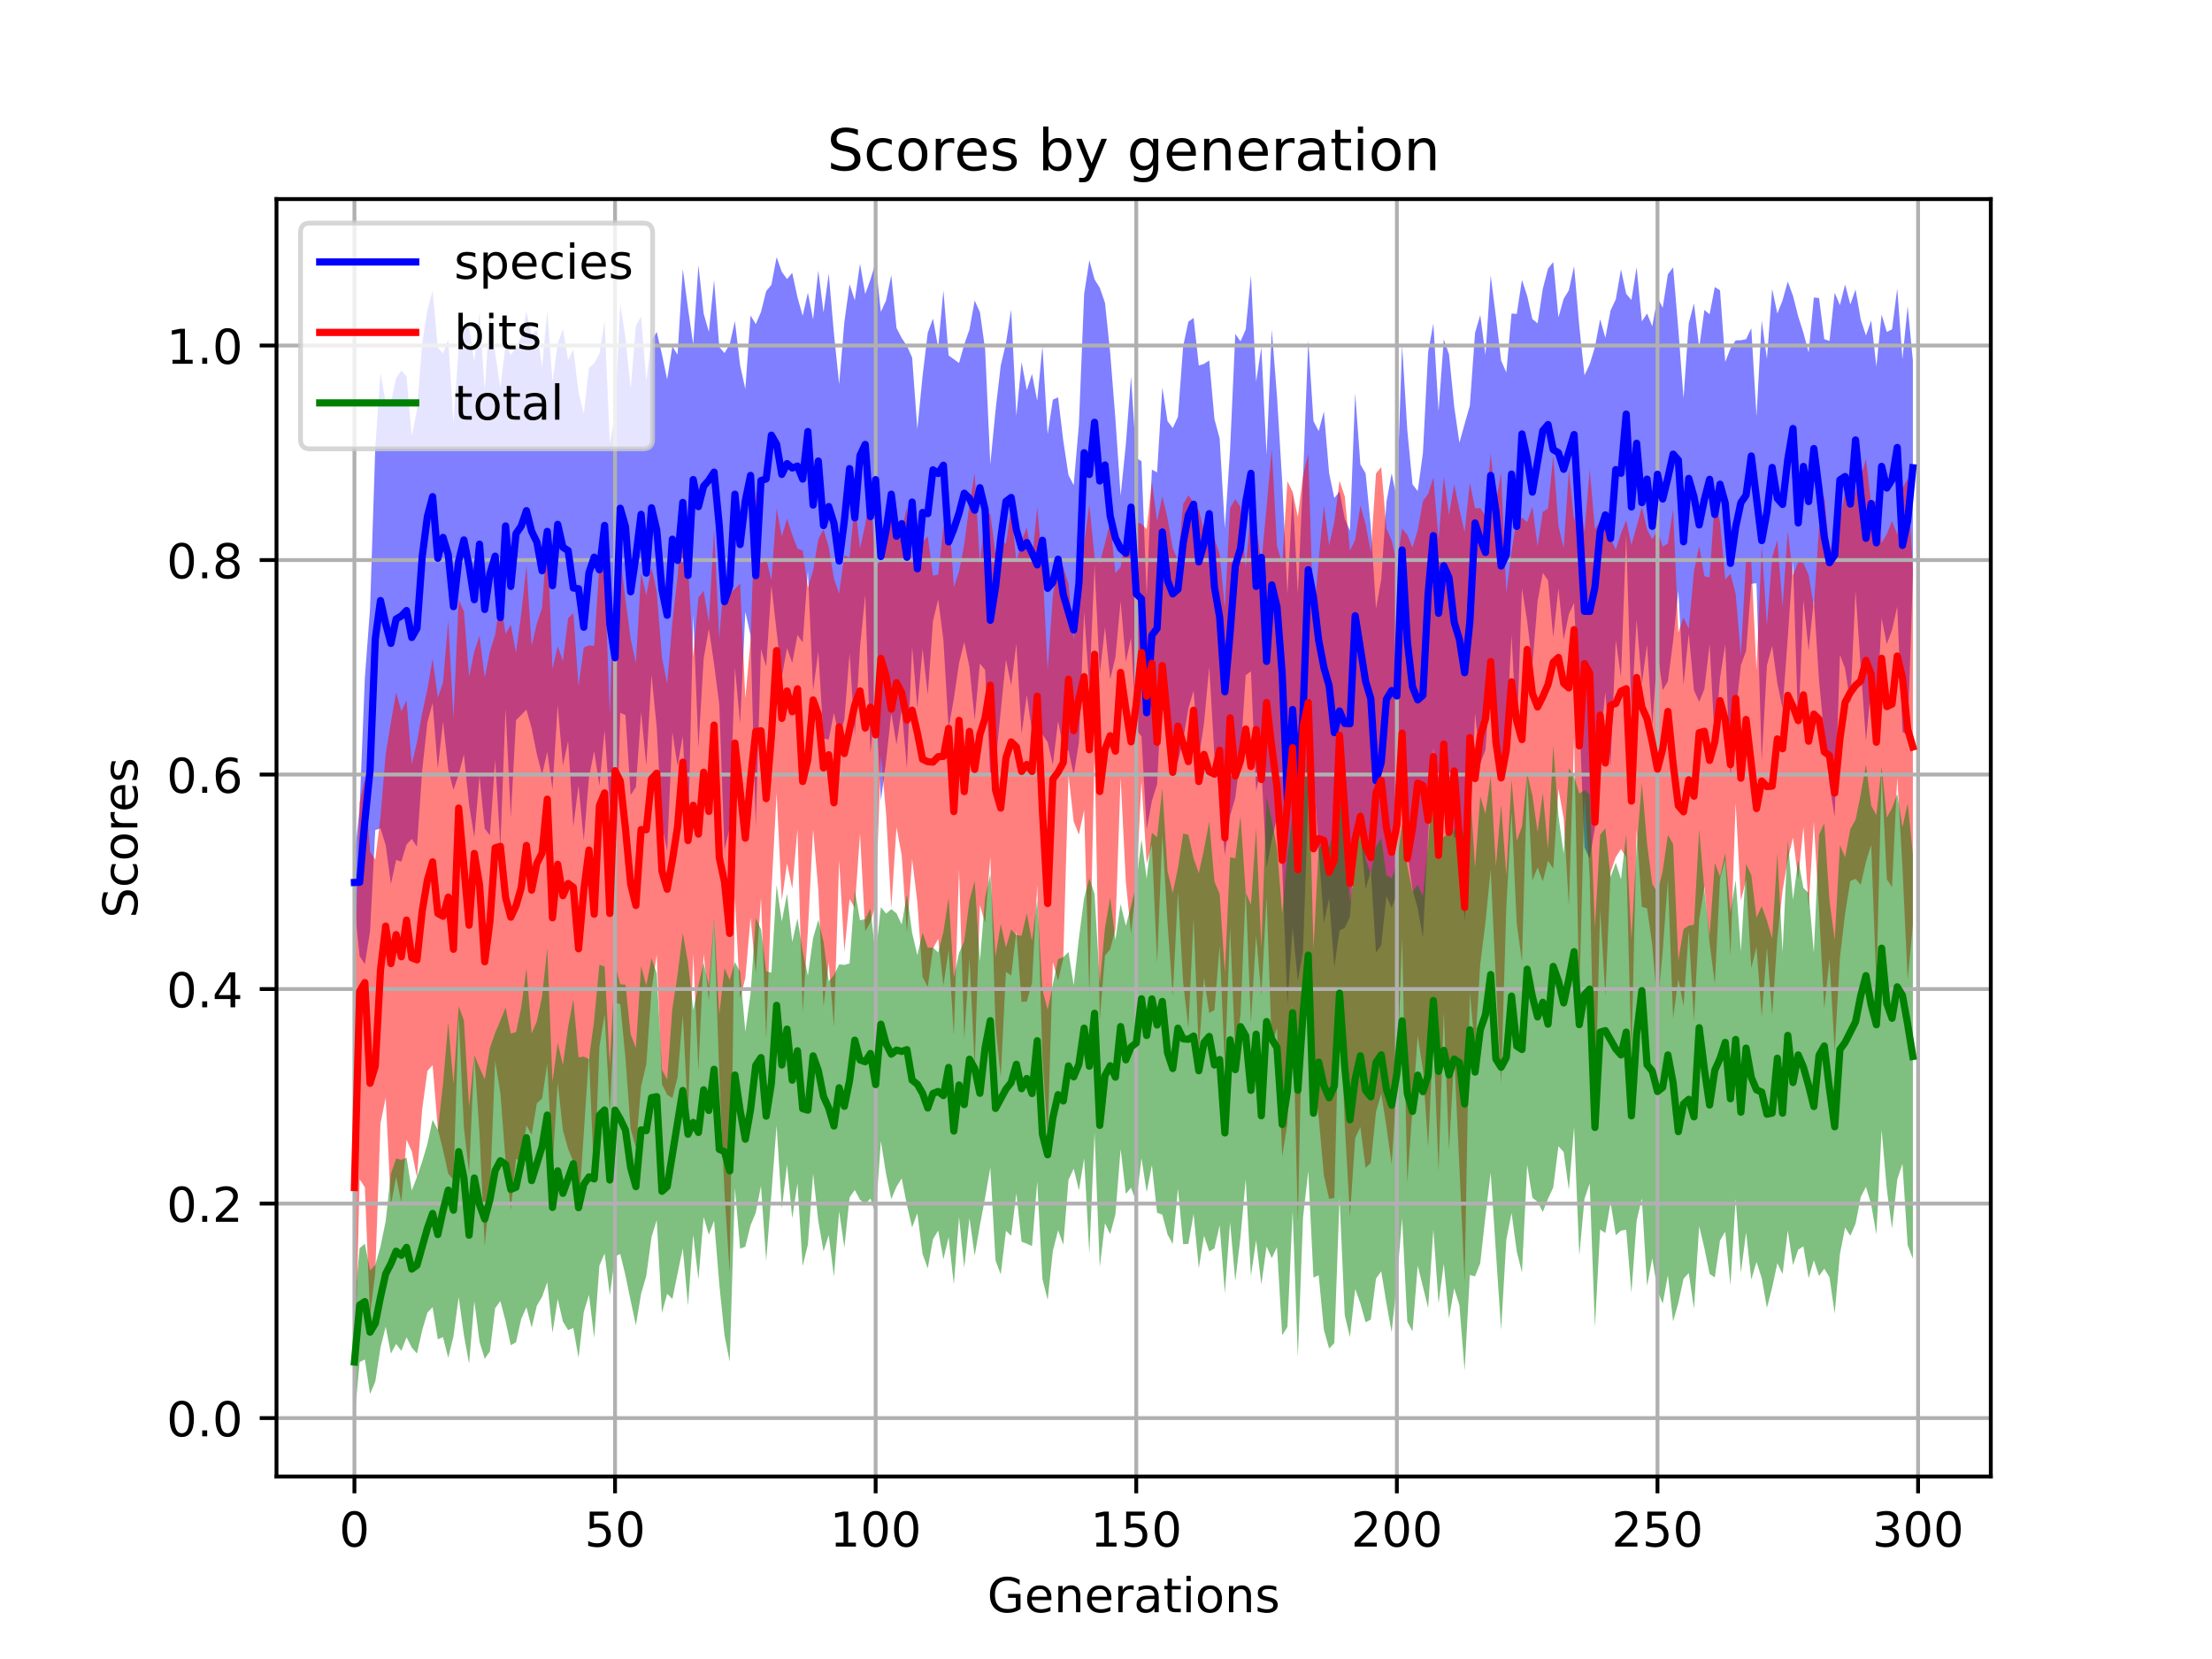 <?xml version="1.0" encoding="utf-8" standalone="no"?>
<!DOCTYPE svg PUBLIC "-//W3C//DTD SVG 1.1//EN"
  "http://www.w3.org/Graphics/SVG/1.1/DTD/svg11.dtd">
<!-- Created with matplotlib (https://matplotlib.org/) -->
<svg height="345.6pt" version="1.1" viewBox="0 0 460.8 345.6" width="460.8pt" xmlns="http://www.w3.org/2000/svg" xmlns:xlink="http://www.w3.org/1999/xlink">
 <defs>
  <style type="text/css">
*{stroke-linecap:butt;stroke-linejoin:round;}
  </style>
 </defs>
 <g id="figure_1">
  <g id="patch_1">
   <path d="M 0 345.6 
L 460.8 345.6 
L 460.8 0 
L 0 0 
z
" style="fill:#ffffff;"/>
  </g>
  <g id="axes_1">
   <g id="patch_2">
    <path d="M 57.6 307.584 
L 414.72 307.584 
L 414.72 41.472 
L 57.6 41.472 
z
" style="fill:#ffffff;"/>
   </g>
   <g id="PolyCollection_1">
    <path clip-path="url(#p5b4b14adcd)" d="M 73.833 178.684 
L 73.833 188.99 
L 74.919 199.184 
L 76.004 200.847 
L 77.09 194.002 
L 78.176 172.925 
L 79.262 172.552 
L 80.348 176.073 
L 81.433 184.189 
L 82.519 179.149 
L 83.605 179.494 
L 84.691 175.934 
L 85.777 174.763 
L 86.862 176.385 
L 87.948 160.515 
L 89.034 150.49 
L 90.12 146.405 
L 91.206 160.149 
L 92.291 150.282 
L 93.377 160.337 
L 94.463 164.544 
L 95.549 161.341 
L 96.635 157.137 
L 97.72 167.692 
L 98.806 174.463 
L 99.892 161.618 
L 100.978 172.604 
L 102.064 174.012 
L 103.149 158.211 
L 104.235 176.476 
L 105.321 147.447 
L 106.407 170.338 
L 107.493 150.031 
L 108.578 148.95 
L 109.664 147.825 
L 110.75 151.719 
L 111.836 157.126 
L 112.922 161.332 
L 114.007 156.636 
L 115.093 164.479 
L 116.179 146.838 
L 117.265 159.503 
L 118.351 154.354 
L 119.436 172.209 
L 120.522 163.6 
L 121.608 175.117 
L 122.694 161.917 
L 123.78 156.43 
L 124.865 163.711 
L 125.951 152.072 
L 127.037 167.847 
L 128.123 187.599 
L 129.209 148.495 
L 130.294 148.971 
L 131.38 165.625 
L 132.466 163.962 
L 133.552 148.331 
L 134.638 159.516 
L 135.723 140.567 
L 136.809 151.595 
L 137.895 171.755 
L 138.981 177.298 
L 140.067 152.477 
L 141.152 159.608 
L 142.238 153.315 
L 143.324 175.474 
L 144.41 128.055 
L 145.496 155.846 
L 146.581 137.252 
L 147.667 130.94 
L 148.753 138.339 
L 149.839 146.797 
L 150.925 177.115 
L 152.01 172.387 
L 153.096 139.002 
L 154.182 150.764 
L 155.268 127.464 
L 156.354 132.363 
L 157.439 172.296 
L 158.525 135.234 
L 159.611 138.877 
L 160.697 121.975 
L 161.783 131.558 
L 162.868 141.007 
L 163.954 135.011 
L 165.04 138.137 
L 166.126 132.261 
L 167.212 133.822 
L 168.297 118.816 
L 169.383 143.89 
L 170.469 135.711 
L 171.555 153.859 
L 172.641 154.048 
L 173.726 148.489 
L 174.812 153.7 
L 175.898 149.839 
L 176.984 136.043 
L 178.07 153.193 
L 179.155 134.844 
L 180.241 123.916 
L 181.327 156.993 
L 182.413 145.146 
L 183.499 166.869 
L 184.584 158.47 
L 185.67 148.563 
L 186.756 155.108 
L 187.842 147.731 
L 188.928 160.133 
L 190.013 134.698 
L 191.099 147.557 
L 192.185 135.164 
L 193.271 144.73 
L 194.357 129.384 
L 195.442 124.839 
L 196.528 133.347 
L 197.614 151.72 
L 198.7 145.566 
L 199.786 138.151 
L 200.871 133.717 
L 201.957 138.986 
L 203.043 149.967 
L 204.129 138.198 
L 205.215 139.559 
L 206.3 161.71 
L 207.386 159.149 
L 208.472 148.168 
L 209.558 137.39 
L 210.644 142.797 
L 211.729 134.074 
L 212.815 152.931 
L 213.901 144.739 
L 214.987 152.434 
L 216.073 151.841 
L 217.158 152.997 
L 218.244 154.611 
L 219.33 159.348 
L 220.416 150.208 
L 221.502 155.924 
L 222.587 156.376 
L 223.673 161.429 
L 224.759 154.625 
L 225.845 127.344 
L 226.931 143.464 
L 228.016 117.739 
L 229.102 140.452 
L 230.188 130.629 
L 231.274 141.507 
L 232.36 136.877 
L 233.445 125.265 
L 234.531 137.888 
L 235.617 132.863 
L 236.703 152.024 
L 237.789 153.404 
L 238.875 172.794 
L 239.96 166.838 
L 241.046 163.389 
L 242.132 140.939 
L 243.218 154.215 
L 244.304 158.277 
L 245.389 158.71 
L 246.475 154.127 
L 247.561 147.566 
L 248.647 143.868 
L 249.733 157.97 
L 250.818 150.692 
L 251.904 138.929 
L 252.99 157.333 
L 254.076 165.759 
L 255.162 178.185 
L 256.247 169.929 
L 257.333 166.21 
L 258.419 157.378 
L 259.505 140.655 
L 260.591 139.838 
L 261.676 164.797 
L 262.762 159.87 
L 263.848 180.762 
L 264.934 175.002 
L 266.02 170.263 
L 267.105 180.462 
L 268.191 209.293 
L 269.277 193.204 
L 270.363 204.407 
L 271.449 198.124 
L 272.534 166.552 
L 273.62 161.132 
L 274.706 176.993 
L 275.792 192.36 
L 276.878 187.128 
L 277.963 201.496 
L 279.049 193.85 
L 280.135 193.296 
L 281.221 190.994 
L 282.307 174.618 
L 283.392 173.564 
L 284.478 185.242 
L 285.564 181.413 
L 286.65 198.488 
L 287.736 196.925 
L 288.821 186.709 
L 289.907 189.118 
L 290.993 186.054 
L 292.079 157.237 
L 293.165 177.479 
L 294.25 185.294 
L 295.336 189.271 
L 296.422 195.306 
L 297.508 173.97 
L 298.594 155.808 
L 299.679 169.838 
L 300.765 164.991 
L 301.851 166.895 
L 302.937 174.535 
L 304.023 174.153 
L 305.108 191.936 
L 306.194 174.668 
L 307.28 148.547 
L 308.366 159.051 
L 309.452 156.192 
L 310.537 140.72 
L 311.623 147.063 
L 312.709 160.708 
L 313.795 153.528 
L 314.881 132.218 
L 315.966 153.916 
L 317.052 122.491 
L 318.138 129.419 
L 319.224 138.574 
L 320.31 125.257 
L 321.395 119.318 
L 322.481 120.912 
L 323.567 132.748 
L 324.653 122.518 
L 325.739 133.27 
L 326.824 127.949 
L 327.91 125.571 
L 328.996 149.071 
L 330.082 176.521 
L 331.168 178.878 
L 332.253 172.432 
L 333.339 155.064 
L 334.425 144.137 
L 335.511 159.669 
L 336.597 133.296 
L 337.682 141.081 
L 338.768 111.288 
L 339.854 148.741 
L 340.94 128.992 
L 342.026 142.455 
L 343.111 134.322 
L 344.197 151.286 
L 345.283 135.608 
L 346.369 143.779 
L 347.455 141.928 
L 348.54 133.516 
L 349.626 123.052 
L 350.712 142.714 
L 351.798 132 
L 352.884 143.778 
L 353.969 146.216 
L 355.055 143.53 
L 356.141 134.225 
L 357.227 154.557 
L 358.313 141.26 
L 359.398 134.18 
L 360.484 162.116 
L 361.57 148.733 
L 362.656 138.567 
L 363.742 135.627 
L 364.827 121.61 
L 365.913 121.498 
L 366.999 158.5 
L 368.085 138.601 
L 369.171 134.563 
L 370.256 142.364 
L 371.342 147.616 
L 372.428 132.799 
L 373.514 116.917 
L 374.6 151.986 
L 375.685 124.997 
L 376.771 135.508 
L 377.857 124.9 
L 378.943 141.87 
L 380.029 153.138 
L 381.114 163.433 
L 382.2 170.228 
L 383.286 136.385 
L 384.372 139.272 
L 385.458 146.583 
L 386.543 123.007 
L 387.629 139.173 
L 388.715 154.384 
L 389.801 143.006 
L 390.887 149.782 
L 391.972 128.774 
L 393.058 134.177 
L 394.144 131.245 
L 395.23 126.35 
L 396.316 152.424 
L 397.401 153.233 
L 398.487 119.779 
L 398.487 75.101 
L 398.487 75.101 
L 397.401 63.793 
L 396.316 74.809 
L 395.23 60.09 
L 394.144 68.612 
L 393.058 69.15 
L 391.972 65.532 
L 390.887 76.389 
L 389.801 66.773 
L 388.715 69.9 
L 387.629 66.57 
L 386.543 60.304 
L 385.458 63.424 
L 384.372 59.26 
L 383.286 63.566 
L 382.2 61.001 
L 381.114 71.013 
L 380.029 70.659 
L 378.943 62.088 
L 377.857 61.984 
L 376.771 73.456 
L 375.685 69.333 
L 374.6 65.902 
L 373.514 61.622 
L 372.428 58.639 
L 371.342 62.545 
L 370.256 65.324 
L 369.171 60.2 
L 368.085 74.795 
L 366.999 66.738 
L 365.913 86.733 
L 364.827 68.38 
L 363.742 70.665 
L 362.656 70.876 
L 361.57 70.907 
L 360.484 72.61 
L 359.398 75.4 
L 358.313 60.483 
L 357.227 59.797 
L 356.141 65.471 
L 355.055 64.557 
L 353.969 72.498 
L 352.884 63.184 
L 351.798 67.339 
L 350.712 83.017 
L 349.626 68.616 
L 348.54 55.694 
L 347.455 57.148 
L 346.369 64.125 
L 345.283 61.966 
L 344.197 67.98 
L 343.111 65.305 
L 342.026 66.964 
L 340.94 55.675 
L 339.854 62.491 
L 338.768 61.22 
L 337.682 56.114 
L 336.597 62.356 
L 335.511 64.678 
L 334.425 70.38 
L 333.339 66.503 
L 332.253 72.28 
L 331.168 75.856 
L 330.082 78.178 
L 328.996 67.971 
L 327.91 55.47 
L 326.824 60.466 
L 325.739 62.244 
L 324.653 66.119 
L 323.567 54.576 
L 322.481 55.973 
L 321.395 60.152 
L 320.31 67.364 
L 319.224 66.465 
L 318.138 61.63 
L 317.052 58.307 
L 315.966 65.403 
L 314.881 65.304 
L 313.795 77.604 
L 312.709 75.105 
L 311.623 65.947 
L 310.537 57.37 
L 309.452 73.978 
L 308.366 65.651 
L 307.28 69.328 
L 306.194 84.496 
L 305.108 88.33 
L 304.023 92.238 
L 302.937 84.71 
L 301.851 73.782 
L 300.765 70.719 
L 299.679 85.687 
L 298.594 67.365 
L 297.508 73.333 
L 296.422 94.361 
L 295.336 102.314 
L 294.25 100.899 
L 293.165 89.575 
L 292.079 71.893 
L 290.993 103.918 
L 289.907 98.594 
L 288.821 104.603 
L 287.736 120.714 
L 286.65 126.812 
L 285.564 109.695 
L 284.478 98.614 
L 283.392 96.746 
L 282.307 81.929 
L 281.221 110.545 
L 280.135 108.09 
L 279.049 102.378 
L 277.963 103.759 
L 276.878 98.566 
L 275.792 85.712 
L 274.706 89.818 
L 273.62 87.72 
L 272.534 70.843 
L 271.449 99.478 
L 270.363 123.658 
L 269.277 102.416 
L 268.191 123.854 
L 267.105 100.33 
L 266.02 82.555 
L 264.934 68.675 
L 263.848 94.795 
L 262.762 72.346 
L 261.676 79.531 
L 260.591 57.379 
L 259.505 68.627 
L 258.419 71.106 
L 257.333 69.577 
L 256.247 93.78 
L 255.162 110.037 
L 254.076 91.337 
L 252.99 87.289 
L 251.904 75.09 
L 250.818 75.801 
L 249.733 76.144 
L 248.647 66.218 
L 247.561 67.027 
L 246.475 72.097 
L 245.389 86.819 
L 244.304 89.167 
L 243.218 87.725 
L 242.132 80.715 
L 241.046 98.418 
L 239.96 97.829 
L 238.875 124.161 
L 237.789 96.095 
L 236.703 95.407 
L 235.617 78.423 
L 234.531 92.626 
L 233.445 103.27 
L 232.36 87.279 
L 231.274 73.533 
L 230.188 63.089 
L 229.102 59.943 
L 228.016 58.207 
L 226.931 54.212 
L 225.845 61.267 
L 224.759 88.388 
L 223.673 101.067 
L 222.587 98.983 
L 221.502 91.826 
L 220.416 82.771 
L 219.33 83.257 
L 218.244 90.496 
L 217.158 72.117 
L 216.073 83.499 
L 214.987 77.888 
L 213.901 81.294 
L 212.815 75.425 
L 211.729 86.635 
L 210.644 64.468 
L 209.558 71.522 
L 208.472 76.153 
L 207.386 85.512 
L 206.3 96.726 
L 205.215 72.723 
L 204.129 65.007 
L 203.043 62.608 
L 201.957 68.636 
L 200.871 71.773 
L 199.786 75.625 
L 198.7 74.824 
L 197.614 74.044 
L 196.528 60.486 
L 195.442 72.441 
L 194.357 66.365 
L 193.271 69.288 
L 192.185 78.344 
L 191.099 89.417 
L 190.013 74.482 
L 188.928 72.041 
L 187.842 70.437 
L 186.756 68.294 
L 185.67 57.323 
L 184.584 62.584 
L 183.499 64.985 
L 182.413 54.688 
L 181.327 58.238 
L 180.241 61.248 
L 179.155 54.93 
L 178.07 62.575 
L 176.984 59.195 
L 175.898 67.077 
L 174.812 80.044 
L 173.726 69.539 
L 172.641 56.996 
L 171.555 65.101 
L 170.469 56.374 
L 169.383 66.541 
L 168.297 60.973 
L 167.212 65.782 
L 166.126 61.93 
L 165.04 56.845 
L 163.954 58.146 
L 162.868 56.644 
L 161.783 53.568 
L 160.697 59.333 
L 159.611 60.651 
L 158.525 64.996 
L 157.439 67.526 
L 156.354 65.709 
L 155.268 81.103 
L 154.182 76.112 
L 153.096 66.897 
L 152.01 71.724 
L 150.925 73.559 
L 149.839 72.291 
L 148.753 58.367 
L 147.667 69.149 
L 146.581 65.302 
L 145.496 55.249 
L 144.41 71.753 
L 143.324 64.258 
L 142.238 56.005 
L 141.152 73.894 
L 140.067 72.177 
L 138.981 79.045 
L 137.895 73.824 
L 136.809 69.152 
L 135.723 71 
L 134.638 79.284 
L 133.552 65.943 
L 132.466 67.854 
L 131.38 80.951 
L 130.294 70.385 
L 129.209 63.264 
L 128.123 86.452 
L 127.037 92.313 
L 125.951 66.849 
L 124.865 73.685 
L 123.78 75.705 
L 122.694 76.653 
L 121.608 86.205 
L 120.522 81.686 
L 119.436 72.771 
L 118.351 75.036 
L 117.265 68.521 
L 116.179 71.636 
L 115.093 79.543 
L 114.007 64.749 
L 112.922 76.459 
L 111.836 68.754 
L 110.75 69.654 
L 109.664 64.929 
L 108.578 70.239 
L 107.493 72.312 
L 106.407 73.977 
L 105.321 71.679 
L 104.235 80.837 
L 103.149 73.504 
L 102.064 64.992 
L 100.978 81.313 
L 99.892 65.092 
L 98.806 75.381 
L 97.72 68.21 
L 96.635 67.823 
L 95.549 72.378 
L 94.463 88.211 
L 93.377 70.739 
L 92.291 73.619 
L 91.206 72.446 
L 90.12 60.514 
L 89.034 64.678 
L 87.948 71.505 
L 86.862 85.422 
L 85.777 90.848 
L 84.691 78.442 
L 83.605 77.168 
L 82.519 78.764 
L 81.433 83.874 
L 80.348 83.844 
L 79.262 77.662 
L 78.176 93.363 
L 77.09 126.777 
L 76.004 141.228 
L 74.919 168.413 
L 73.833 178.684 
z
" style="fill:#0000ff;fill-opacity:0.5;"/>
   </g>
   <g id="PolyCollection_2">
    <path clip-path="url(#p5b4b14adcd)" d="M 73.833 203.872 
L 73.833 290.898 
L 74.919 245.67 
L 76.004 247.333 
L 77.09 273.932 
L 78.176 265.061 
L 79.262 234.04 
L 80.348 228.693 
L 81.433 251.033 
L 82.519 245.183 
L 83.605 250.442 
L 84.691 237.426 
L 85.777 239.819 
L 86.862 245.301 
L 87.948 231.09 
L 89.034 223.106 
L 90.12 221.886 
L 91.206 235.188 
L 92.291 239.567 
L 93.377 244.507 
L 94.463 245.75 
L 95.549 211.716 
L 96.635 234.792 
L 97.72 244.434 
L 98.806 219.871 
L 99.892 236.201 
L 100.978 259.533 
L 102.064 248.248 
L 103.149 220.987 
L 104.235 227.704 
L 105.321 241.837 
L 106.407 252.013 
L 107.493 241.425 
L 108.578 241.878 
L 109.664 234.434 
L 110.75 236.342 
L 111.836 229.839 
L 112.922 228.836 
L 114.007 221.581 
L 115.093 243.022 
L 116.179 225.483 
L 117.265 235.442 
L 118.351 239.334 
L 119.436 241.978 
L 120.522 252.356 
L 121.608 236.159 
L 122.694 219.718 
L 123.78 246.296 
L 124.865 218.081 
L 125.951 211.316 
L 127.037 231.491 
L 128.123 208.939 
L 129.209 209.163 
L 130.294 220.381 
L 131.38 235.177 
L 132.466 239.091 
L 133.552 226.291 
L 134.638 221.678 
L 135.723 206.256 
L 136.809 198.877 
L 137.895 225.839 
L 138.981 228.045 
L 140.067 228.74 
L 141.152 224.379 
L 142.238 211.395 
L 143.324 232.525 
L 144.41 198.746 
L 145.496 223.015 
L 146.581 198.678 
L 147.667 208.395 
L 148.753 191.759 
L 149.839 224.173 
L 150.925 248.477 
L 152.01 265.279 
L 153.096 186.901 
L 154.182 208.033 
L 155.268 203.729 
L 156.354 191.177 
L 157.439 202.735 
L 158.525 187.043 
L 159.611 216.377 
L 160.697 185.897 
L 161.783 165.142 
L 162.868 187.558 
L 163.954 179.842 
L 165.04 185.135 
L 166.126 172.705 
L 167.212 210.923 
L 168.297 193.952 
L 169.383 172.742 
L 170.469 185.374 
L 171.555 209.694 
L 172.641 200.456 
L 173.726 213.896 
L 174.812 179.167 
L 175.898 198.281 
L 176.984 187.287 
L 178.07 189.092 
L 179.155 173.64 
L 180.241 193.993 
L 181.327 192.108 
L 182.413 188.301 
L 183.499 157.433 
L 184.584 169.44 
L 185.67 189.127 
L 186.756 172.321 
L 187.842 178.202 
L 188.928 194.297 
L 190.013 178.967 
L 191.099 187.91 
L 192.185 203.506 
L 193.271 205.618 
L 194.357 197.593 
L 195.442 195.576 
L 196.528 205.318 
L 197.614 197.896 
L 198.7 215.786 
L 199.786 181.087 
L 200.871 216.441 
L 201.957 199.566 
L 203.043 222.033 
L 204.129 188.509 
L 205.215 192.262 
L 206.3 178.404 
L 207.386 213.821 
L 208.472 224.355 
L 209.558 202.448 
L 210.644 203.232 
L 211.729 194.094 
L 212.815 208.716 
L 213.901 208.64 
L 214.987 204.747 
L 216.073 184.374 
L 217.158 220.112 
L 218.244 236.9 
L 219.33 200.441 
L 220.416 204.266 
L 221.502 199.66 
L 222.587 161.373 
L 223.673 171.154 
L 224.759 173.858 
L 225.845 168.714 
L 226.931 207.253 
L 228.016 156.415 
L 229.102 212.475 
L 230.188 199.074 
L 231.274 197.75 
L 232.36 193.577 
L 233.445 161.997 
L 234.531 183.731 
L 235.617 194.478 
L 236.703 184.542 
L 237.789 162.703 
L 238.875 179.862 
L 239.96 175.967 
L 241.046 200.6 
L 242.132 173.954 
L 243.218 192.218 
L 244.304 207.557 
L 245.389 185.787 
L 246.475 204.701 
L 247.561 214.128 
L 248.647 191.275 
L 249.733 219.339 
L 250.818 203.634 
L 251.904 211.029 
L 252.99 210.42 
L 254.076 197.017 
L 255.162 222.437 
L 256.247 193.279 
L 257.333 219.298 
L 258.419 211.427 
L 259.505 185.44 
L 260.591 213.15 
L 261.676 194.845 
L 262.762 207.425 
L 263.848 186.992 
L 264.934 217.844 
L 266.02 214.12 
L 267.105 240.949 
L 268.191 234.099 
L 269.277 209.05 
L 270.363 254.677 
L 271.449 203.806 
L 272.534 198.116 
L 273.62 223.691 
L 274.706 232.771 
L 275.792 244.869 
L 276.878 249.748 
L 277.963 249.533 
L 279.049 206.199 
L 280.135 234.28 
L 281.221 253.317 
L 282.307 237.083 
L 283.392 234.795 
L 284.478 243.28 
L 285.564 242.254 
L 286.65 231.646 
L 287.736 227.811 
L 288.821 234.672 
L 289.907 242.523 
L 290.993 226.296 
L 292.079 195.329 
L 293.165 246.284 
L 294.25 230.961 
L 295.336 215.787 
L 296.422 222.858 
L 297.508 238.87 
L 298.594 215.788 
L 299.679 244.01 
L 300.765 210.742 
L 301.851 239.503 
L 302.937 220.287 
L 304.023 243.082 
L 305.108 267.213 
L 306.194 206.725 
L 307.28 218.475 
L 308.366 200.796 
L 309.452 192.129 
L 310.537 181.159 
L 311.623 204.31 
L 312.709 225.651 
L 313.795 188.961 
L 314.881 169.214 
L 315.966 192.446 
L 317.052 200.322 
L 318.138 161.824 
L 319.224 183.447 
L 320.31 180.69 
L 321.395 183.616 
L 322.481 179.29 
L 323.567 180.971 
L 324.653 164.372 
L 325.739 170.479 
L 326.824 188.728 
L 327.91 153.745 
L 328.996 207.543 
L 330.082 165.686 
L 331.168 182.748 
L 332.253 232.335 
L 333.339 189.352 
L 334.425 207.512 
L 335.511 181.695 
L 336.597 178.541 
L 337.682 176.883 
L 338.768 178.576 
L 339.854 220.24 
L 340.94 172.592 
L 342.026 188.907 
L 343.111 189.208 
L 344.197 196.835 
L 345.283 209.985 
L 346.369 198.185 
L 347.455 183.214 
L 348.54 212.154 
L 349.626 203.951 
L 350.712 209.575 
L 351.798 193.927 
L 352.884 212.668 
L 353.969 191.54 
L 355.055 184.659 
L 356.141 196.506 
L 357.227 204.938 
L 358.313 183.089 
L 359.398 179.085 
L 360.484 199.085 
L 361.57 167.268 
L 362.656 187.616 
L 363.742 183.278 
L 364.827 201.667 
L 365.913 197.249 
L 366.999 211.808 
L 368.085 197.349 
L 369.171 211.429 
L 370.256 195.358 
L 371.342 185.537 
L 372.428 179.106 
L 373.514 174.471 
L 374.6 183.1 
L 375.685 172.242 
L 376.771 188.957 
L 377.857 171.211 
L 378.943 189.858 
L 380.029 210.082 
L 381.114 199.801 
L 382.2 219.003 
L 383.286 199.488 
L 384.372 190.277 
L 385.458 183.531 
L 386.543 183.075 
L 387.629 184.32 
L 388.715 179.512 
L 389.801 175.969 
L 390.887 205.113 
L 391.972 161.149 
L 393.058 183.147 
L 394.144 184.812 
L 395.23 161.945 
L 396.316 180.62 
L 397.401 204.107 
L 398.487 192.635 
L 398.487 118.573 
L 398.487 118.573 
L 397.401 99.641 
L 396.316 101.785 
L 395.23 111.378 
L 394.144 108.547 
L 393.058 111.263 
L 391.972 113.118 
L 390.887 104.132 
L 389.801 105.015 
L 388.715 95.616 
L 387.629 99.39 
L 386.543 102.471 
L 385.458 104.974 
L 384.372 102.351 
L 383.286 108.332 
L 382.2 111.382 
L 381.114 115.021 
L 380.029 103.179 
L 378.943 109.834 
L 377.857 126.328 
L 376.771 119.86 
L 375.685 117.262 
L 374.6 117.13 
L 373.514 119.919 
L 372.428 110.606 
L 371.342 126.411 
L 370.256 112.505 
L 369.171 116.102 
L 368.085 130.365 
L 366.999 113.595 
L 365.913 139.611 
L 364.827 117.049 
L 363.742 116.491 
L 362.656 136.611 
L 361.57 123.734 
L 360.484 119.503 
L 359.398 120.76 
L 358.313 108.829 
L 357.227 104.09 
L 356.141 120.302 
L 355.055 120.026 
L 353.969 113.727 
L 352.884 119.044 
L 351.798 130.969 
L 350.712 128.662 
L 349.626 131.737 
L 348.54 106.089 
L 347.455 113.208 
L 346.369 113.883 
L 345.283 110.467 
L 344.197 112.347 
L 343.111 110.255 
L 342.026 105.627 
L 340.94 109.694 
L 339.854 113.541 
L 338.768 108.374 
L 337.682 111.123 
L 336.597 114.537 
L 335.511 112.115 
L 334.425 110.386 
L 333.339 108.578 
L 332.253 110.273 
L 331.168 97.81 
L 330.082 110.803 
L 328.996 103.223 
L 327.91 108.582 
L 326.824 97.883 
L 325.739 114.207 
L 324.653 109.55 
L 323.567 94.966 
L 322.481 105.932 
L 321.395 106.628 
L 320.31 113.861 
L 319.224 105.544 
L 318.138 108.759 
L 317.052 107.814 
L 315.966 108.048 
L 314.881 114.841 
L 313.795 123.516 
L 312.709 98.453 
L 311.623 104.736 
L 310.537 94.497 
L 309.452 107.461 
L 308.366 105.833 
L 307.28 105.901 
L 306.194 100.585 
L 305.108 110.87 
L 304.023 106.13 
L 302.937 100.914 
L 301.851 107.31 
L 300.765 99.258 
L 299.679 112.361 
L 298.594 99.447 
L 297.508 102.895 
L 296.422 104.404 
L 295.336 110.47 
L 294.25 114.081 
L 293.165 111.414 
L 292.079 110.105 
L 290.993 117.29 
L 289.907 112.588 
L 288.821 110.131 
L 287.736 97.314 
L 286.65 98.628 
L 285.564 115.07 
L 284.478 109.226 
L 283.392 105.336 
L 282.307 112.445 
L 281.221 114.74 
L 280.135 103.408 
L 279.049 100.15 
L 277.963 108.77 
L 276.878 113.645 
L 275.792 105.271 
L 274.706 116.62 
L 273.62 129.919 
L 272.534 94.58 
L 271.449 99.02 
L 270.363 107.693 
L 269.277 102.467 
L 268.191 100.249 
L 267.105 117.456 
L 266.02 113.745 
L 264.934 93.577 
L 263.848 105.703 
L 262.762 117.34 
L 261.676 109.112 
L 260.591 106.213 
L 259.505 118.304 
L 258.419 105.561 
L 257.333 104.005 
L 256.247 105.817 
L 255.162 126.631 
L 254.076 115.545 
L 252.99 112.125 
L 251.904 110.47 
L 250.818 110.681 
L 249.733 106.279 
L 248.647 104.629 
L 247.561 103.192 
L 246.475 105.001 
L 245.389 116.705 
L 244.304 114.239 
L 243.218 107.934 
L 242.132 103.37 
L 241.046 108.651 
L 239.96 100.386 
L 238.875 110.237 
L 237.789 109.139 
L 236.703 108.715 
L 235.617 114.593 
L 234.531 111.706 
L 233.445 118.178 
L 232.36 119.394 
L 231.274 108.786 
L 230.188 113.156 
L 229.102 117.289 
L 228.016 116.176 
L 226.931 105.13 
L 225.845 113.215 
L 224.759 117.22 
L 223.673 133.27 
L 222.587 121.645 
L 221.502 118.06 
L 220.416 117.454 
L 219.33 124.165 
L 218.244 139.541 
L 217.158 117.763 
L 216.073 105.683 
L 214.987 116.658 
L 213.901 109.863 
L 212.815 112.681 
L 211.729 117.089 
L 210.644 105.883 
L 209.558 113.331 
L 208.472 112.32 
L 207.386 115.356 
L 206.3 107.065 
L 205.215 106.852 
L 204.129 117.524 
L 203.043 98.539 
L 201.957 105.165 
L 200.871 113.382 
L 199.786 119.056 
L 198.7 122.353 
L 197.614 105.567 
L 196.528 109.839 
L 195.442 119.684 
L 194.357 119.948 
L 193.271 111.736 
L 192.185 112.826 
L 191.099 117.366 
L 190.013 116.911 
L 188.928 105.693 
L 187.842 110.442 
L 186.756 112.127 
L 185.67 106.334 
L 184.584 112.258 
L 183.499 116.894 
L 182.413 117.877 
L 181.327 102.52 
L 180.241 109.342 
L 179.155 114.213 
L 178.07 104.591 
L 176.984 116.201 
L 175.898 115.676 
L 174.812 123.649 
L 173.726 120.591 
L 172.641 114.004 
L 171.555 110.248 
L 170.469 112.344 
L 169.383 118.881 
L 168.297 122.457 
L 167.212 114.695 
L 166.126 114.287 
L 165.04 111.416 
L 163.954 108.053 
L 162.868 111.751 
L 161.783 105.9 
L 160.697 120.894 
L 159.611 116.358 
L 158.525 117.415 
L 157.439 102.056 
L 156.354 133.455 
L 155.268 145.483 
L 154.182 121.577 
L 153.096 122.682 
L 152.01 123.615 
L 150.925 118.967 
L 149.839 133.108 
L 148.753 110.341 
L 147.667 129.676 
L 146.581 123.067 
L 145.496 124.495 
L 144.41 136.746 
L 143.324 117.701 
L 142.238 106.154 
L 141.152 120.05 
L 140.067 129.682 
L 138.981 142.439 
L 137.895 137.001 
L 136.809 123.277 
L 135.723 118.265 
L 134.638 124.011 
L 133.552 119.355 
L 132.466 138.15 
L 131.38 133.119 
L 130.294 124.814 
L 129.209 116.208 
L 128.123 112.169 
L 127.037 149.087 
L 125.951 119.044 
L 124.865 117.606 
L 123.78 134.597 
L 122.694 134.431 
L 121.608 134.894 
L 120.522 142.947 
L 119.436 127.723 
L 118.351 128.758 
L 117.265 137.722 
L 116.179 134.633 
L 115.093 139.378 
L 114.007 111.383 
L 112.922 126.599 
L 111.836 129.885 
L 110.75 134.533 
L 109.664 117.809 
L 108.578 127.95 
L 107.493 136.012 
L 106.407 130.114 
L 105.321 132.085 
L 104.235 124.913 
L 103.149 132.26 
L 102.064 135.684 
L 100.978 141.183 
L 99.892 132.419 
L 98.806 135.699 
L 97.72 141.046 
L 96.635 127.35 
L 95.549 124.959 
L 94.463 149.749 
L 93.377 129.27 
L 92.291 142.194 
L 91.206 145.355 
L 90.12 137.192 
L 89.034 143.581 
L 87.948 148.534 
L 86.862 154.606 
L 85.777 159.237 
L 84.691 145.901 
L 83.605 148.181 
L 82.519 144.205 
L 81.433 150.458 
L 80.348 157.136 
L 79.262 170.243 
L 78.176 179.081 
L 77.09 177.402 
L 76.004 162.056 
L 74.919 167.286 
L 73.833 203.872 
z
" style="fill:#ff0000;fill-opacity:0.5;"/>
   </g>
   <g id="PolyCollection_3">
    <path clip-path="url(#p5b4b14adcd)" d="M 73.833 271.971 
L 73.833 295.488 
L 74.919 283.73 
L 76.004 283.181 
L 77.09 290.387 
L 78.176 287.814 
L 79.262 280.731 
L 80.348 276.349 
L 81.433 281.976 
L 82.519 279.961 
L 83.605 281.417 
L 84.691 278.568 
L 85.777 280.731 
L 86.862 281.974 
L 87.948 277.129 
L 89.034 273.449 
L 90.12 272.295 
L 91.206 278.993 
L 92.291 278.551 
L 93.377 282.869 
L 94.463 278.393 
L 95.549 270.212 
L 96.635 278.082 
L 97.72 284.106 
L 98.806 271.058 
L 99.892 279.49 
L 100.978 283.064 
L 102.064 281.488 
L 103.149 272.536 
L 104.235 271.033 
L 105.321 275.216 
L 106.407 280.238 
L 107.493 279.63 
L 108.578 274.767 
L 109.664 272.304 
L 110.75 276.572 
L 111.836 272.011 
L 112.922 270.154 
L 114.007 267.102 
L 115.093 277.684 
L 116.179 270.59 
L 117.265 275.299 
L 118.351 277.081 
L 119.436 276.652 
L 120.522 282.886 
L 121.608 273.366 
L 122.694 269.731 
L 123.78 278.726 
L 124.865 263.657 
L 125.951 261.113 
L 127.037 269.821 
L 128.123 261.734 
L 129.209 261.214 
L 130.294 265.699 
L 131.38 270.968 
L 132.466 276.081 
L 133.552 269.517 
L 134.638 265.762 
L 135.723 257.7 
L 136.809 254.165 
L 137.895 273.529 
L 138.981 269.505 
L 140.067 270.609 
L 141.152 265.307 
L 142.238 260.002 
L 143.324 271.982 
L 144.41 257.229 
L 145.496 266.541 
L 146.581 253.513 
L 147.667 257.223 
L 148.753 254.299 
L 149.839 267.505 
L 150.925 278.154 
L 152.01 283.687 
L 153.096 247.482 
L 154.182 260.132 
L 155.268 259.693 
L 156.354 255.252 
L 157.439 252.624 
L 158.525 247.033 
L 159.611 262.685 
L 160.697 248.699 
L 161.783 234.469 
L 162.868 251.766 
L 163.954 242.593 
L 165.04 253.798 
L 166.126 246.482 
L 167.212 263.754 
L 168.297 259.276 
L 169.383 244.49 
L 170.469 254.384 
L 171.555 260.691 
L 172.641 257.279 
L 173.726 265.986 
L 174.812 252.321 
L 175.898 259.924 
L 176.984 249.448 
L 178.07 247.894 
L 179.155 249.929 
L 180.241 250.875 
L 181.327 249.658 
L 182.413 252.951 
L 183.499 237.735 
L 184.584 244.564 
L 185.67 249.795 
L 186.756 247.222 
L 187.842 245.485 
L 188.928 251.009 
L 190.013 255.691 
L 191.099 252.747 
L 192.185 261.219 
L 193.271 264.232 
L 194.357 258.163 
L 195.442 256.338 
L 196.528 262.35 
L 197.614 257.718 
L 198.7 267.606 
L 199.786 253.523 
L 200.871 264.126 
L 201.957 253.737 
L 203.043 261.589 
L 204.129 255.273 
L 205.215 249.521 
L 206.3 243.218 
L 207.386 262.557 
L 208.472 265.5 
L 209.558 256.394 
L 210.644 257.419 
L 211.729 248.588 
L 212.815 258.679 
L 213.901 259.083 
L 214.987 259.577 
L 216.073 246.158 
L 217.158 266.437 
L 218.244 270.771 
L 219.33 260.618 
L 220.416 256.278 
L 221.502 259.293 
L 222.587 245.779 
L 223.673 243.43 
L 224.759 247.979 
L 225.845 241.285 
L 226.931 261.261 
L 228.016 235.946 
L 229.102 263.995 
L 230.188 254.831 
L 231.274 257.099 
L 232.36 252.989 
L 233.445 239.371 
L 234.531 248.701 
L 235.617 247.423 
L 236.703 250.395 
L 237.789 241.257 
L 238.875 248.378 
L 239.96 242.728 
L 241.046 252.639 
L 242.132 253.037 
L 243.218 257.141 
L 244.304 259.151 
L 245.389 247.562 
L 246.475 259.193 
L 247.561 259.133 
L 248.647 252.844 
L 249.733 264.218 
L 250.818 257.4 
L 251.904 260.715 
L 252.99 260.067 
L 254.076 255.233 
L 255.162 269.42 
L 256.247 254.628 
L 257.333 266.855 
L 258.419 257.706 
L 259.505 245.66 
L 260.591 265.816 
L 261.676 258.374 
L 262.762 267.584 
L 263.848 259.675 
L 264.934 262.079 
L 266.02 259.808 
L 267.105 278.162 
L 268.191 276.424 
L 269.277 252.176 
L 270.363 282.723 
L 271.449 253.594 
L 272.534 244.001 
L 273.62 266.136 
L 274.706 265.649 
L 275.792 277.029 
L 276.878 280.914 
L 277.963 279.792 
L 279.049 249.462 
L 280.135 273.973 
L 281.221 278.547 
L 282.307 268.505 
L 283.392 271.544 
L 284.478 275.454 
L 285.564 274.894 
L 286.65 266.336 
L 287.736 264.844 
L 288.821 271.503 
L 289.907 277.542 
L 290.993 267.091 
L 292.079 253.754 
L 293.165 275.303 
L 294.25 277.359 
L 295.336 263.644 
L 296.422 268.055 
L 297.508 272.496 
L 298.594 256.109 
L 299.679 271.521 
L 300.765 263.246 
L 301.851 274.666 
L 302.937 268.367 
L 304.023 271.906 
L 305.108 285.525 
L 306.194 265.614 
L 307.28 265.895 
L 308.366 263.132 
L 309.452 253.236 
L 310.537 244.292 
L 311.623 260.775 
L 312.709 277.053 
L 313.795 258.288 
L 314.881 252.65 
L 315.966 260.692 
L 317.052 265.091 
L 318.138 242.671 
L 319.224 249.497 
L 320.31 250.379 
L 321.395 252.48 
L 322.481 249.727 
L 323.567 247.367 
L 324.653 238.775 
L 325.739 239.998 
L 326.824 247.883 
L 327.91 234.763 
L 328.996 261.567 
L 330.082 249.733 
L 331.168 246.531 
L 332.253 276.538 
L 333.339 256.126 
L 334.425 256.86 
L 335.511 250.474 
L 336.597 257.328 
L 337.682 256.353 
L 338.768 256.18 
L 339.854 269.321 
L 340.94 254.292 
L 342.026 249.65 
L 343.111 267.904 
L 344.197 262.111 
L 345.283 268.808 
L 346.369 271.591 
L 347.455 265.61 
L 348.54 275.292 
L 349.626 271.427 
L 350.712 266.393 
L 351.798 265.189 
L 352.884 272.689 
L 353.969 255.414 
L 355.055 260.012 
L 356.141 265.379 
L 357.227 266.124 
L 358.313 258.41 
L 359.398 256.593 
L 360.484 267.76 
L 361.57 249.705 
L 362.656 265.167 
L 363.742 256.718 
L 364.827 266.584 
L 365.913 262.882 
L 366.999 266.265 
L 368.085 272.447 
L 369.171 268.242 
L 370.256 263.147 
L 371.342 265.417 
L 372.428 256.342 
L 373.514 263.564 
L 374.6 260.333 
L 375.685 259.629 
L 376.771 266.292 
L 377.857 262.524 
L 378.943 265.802 
L 380.029 264.293 
L 381.114 266.076 
L 382.2 273.638 
L 383.286 261.266 
L 384.372 255.707 
L 385.458 257.448 
L 386.543 254.931 
L 387.629 249.336 
L 388.715 247.241 
L 389.801 250.923 
L 390.887 257.144 
L 391.972 235.345 
L 393.058 247.759 
L 394.144 255.931 
L 395.23 245.742 
L 396.316 242.406 
L 397.401 259.385 
L 398.487 262.215 
L 398.487 177.953 
L 398.487 177.953 
L 397.401 167.339 
L 396.316 172.329 
L 395.23 165.399 
L 394.144 168.329 
L 393.058 170.328 
L 391.972 159.702 
L 390.887 169.813 
L 389.801 167.815 
L 388.715 159.246 
L 387.629 165.454 
L 386.543 170.784 
L 385.458 172.688 
L 384.372 178.587 
L 383.286 176.042 
L 382.2 195.818 
L 381.114 187.61 
L 380.029 171.493 
L 378.943 173.855 
L 377.857 198.497 
L 376.771 186.03 
L 375.685 184.968 
L 374.6 179.183 
L 373.514 187.456 
L 372.428 175.018 
L 371.342 198.371 
L 370.256 177.747 
L 369.171 195.508 
L 368.085 191.778 
L 366.999 188.748 
L 365.913 191.18 
L 364.827 182.291 
L 363.742 179.951 
L 362.656 198.216 
L 361.57 183.363 
L 360.484 190.027 
L 359.398 177.702 
L 358.313 182.643 
L 357.227 179.75 
L 356.141 195.016 
L 355.055 185.471 
L 353.969 172.768 
L 352.884 192.638 
L 351.798 192.827 
L 350.712 193.525 
L 349.626 200.072 
L 348.54 175.819 
L 347.455 173.906 
L 346.369 181.447 
L 345.283 185.966 
L 344.197 184.134 
L 343.111 175.711 
L 342.026 163.067 
L 340.94 176.632 
L 339.854 195.59 
L 338.768 173.825 
L 337.682 183.176 
L 336.597 179.724 
L 335.511 182.723 
L 334.425 172.532 
L 333.339 173.905 
L 332.253 193.198 
L 331.168 165.548 
L 330.082 164.568 
L 328.996 165.348 
L 327.91 161.735 
L 326.824 160.027 
L 325.739 177.852 
L 324.653 169.995 
L 323.567 155.28 
L 322.481 176.996 
L 321.395 165.115 
L 320.31 173.318 
L 319.224 165.735 
L 318.138 161.135 
L 317.052 172.166 
L 315.966 175.17 
L 314.881 162.359 
L 313.795 182.33 
L 312.709 167.609 
L 311.623 180.465 
L 310.537 161.736 
L 309.452 169.542 
L 308.366 165.877 
L 307.28 180.784 
L 306.194 163.445 
L 305.108 174.457 
L 304.023 170.789 
L 302.937 172.898 
L 301.851 173.188 
L 300.765 174.368 
L 299.679 174.852 
L 298.594 160.745 
L 297.508 175.562 
L 296.422 186.769 
L 295.336 184.286 
L 294.25 185.687 
L 293.165 180.287 
L 292.079 171.568 
L 290.993 180.124 
L 289.907 182.925 
L 288.821 182.326 
L 287.736 174.634 
L 286.65 176.334 
L 285.564 182.101 
L 284.478 178.86 
L 283.392 168.343 
L 282.307 181.06 
L 281.221 187.998 
L 280.135 170.663 
L 279.049 164.328 
L 277.963 172.734 
L 276.878 176.464 
L 275.792 175.242 
L 274.706 176.868 
L 273.62 197.664 
L 272.534 153.932 
L 271.449 168.856 
L 270.363 171.539 
L 269.277 169.742 
L 268.191 178.288 
L 267.105 190.349 
L 266.02 176.683 
L 264.934 170.862 
L 263.848 165.938 
L 262.762 197.285 
L 261.676 172.498 
L 260.591 188.472 
L 259.505 185.903 
L 258.419 170.026 
L 257.333 178.802 
L 256.247 178.594 
L 255.162 202.59 
L 254.076 186.211 
L 252.99 183.65 
L 251.904 171.102 
L 250.818 176.946 
L 249.733 181.899 
L 248.647 178.82 
L 247.561 173.885 
L 246.475 173.646 
L 245.389 180.809 
L 244.304 186.047 
L 243.218 181.469 
L 242.132 164.2 
L 241.046 174.429 
L 239.96 173.462 
L 238.875 183.057 
L 237.789 174.883 
L 236.703 184.155 
L 235.617 188.761 
L 234.531 192.871 
L 233.445 188.336 
L 232.36 195.81 
L 231.274 186.924 
L 230.188 193.304 
L 229.102 204.874 
L 228.016 186.22 
L 226.931 182.967 
L 225.845 187.086 
L 224.759 195.406 
L 223.673 205.241 
L 222.587 198.321 
L 221.502 199.413 
L 220.416 199.798 
L 219.33 205.058 
L 218.244 210.354 
L 217.158 206.16 
L 216.073 187.447 
L 214.987 196.039 
L 213.901 190.252 
L 212.815 194.92 
L 211.729 194.823 
L 210.644 193.601 
L 209.558 197.384 
L 208.472 192.465 
L 207.386 199.264 
L 206.3 182.037 
L 205.215 187.021 
L 204.129 200.241 
L 203.043 183.507 
L 201.957 187.554 
L 200.871 196.086 
L 199.786 198.518 
L 198.7 203.638 
L 197.614 187.02 
L 196.528 194.109 
L 195.442 198.41 
L 194.357 197.402 
L 193.271 197.411 
L 192.185 194.269 
L 191.099 198.988 
L 190.013 194.359 
L 188.928 186.299 
L 187.842 192.588 
L 186.756 190.264 
L 185.67 189.402 
L 184.584 190.318 
L 183.499 188.976 
L 182.413 198.937 
L 181.327 189.259 
L 180.241 191.488 
L 179.155 191.694 
L 178.07 185.481 
L 176.984 200.703 
L 175.898 201.003 
L 174.812 200.895 
L 173.726 203.164 
L 172.641 204.415 
L 171.555 196.176 
L 170.469 191.631 
L 169.383 195.422 
L 168.297 203.26 
L 167.212 198.169 
L 166.126 191.311 
L 165.04 196.252 
L 163.954 186.16 
L 162.868 191.951 
L 161.783 184.377 
L 160.697 202.627 
L 159.611 202.354 
L 158.525 193.594 
L 157.439 191.246 
L 156.354 207.004 
L 155.268 214.947 
L 154.182 202.481 
L 153.096 200.397 
L 152.01 204.179 
L 150.925 201.669 
L 149.839 211.348 
L 148.753 191.205 
L 147.667 205.441 
L 146.581 200.546 
L 145.496 205.29 
L 144.41 210.414 
L 143.324 200.564 
L 142.238 194.338 
L 141.152 203.025 
L 140.067 210.108 
L 138.981 224.899 
L 137.895 222.815 
L 136.809 202.753 
L 135.723 199.627 
L 134.638 205.303 
L 133.552 201.241 
L 132.466 218.323 
L 131.38 215.494 
L 130.294 205.136 
L 129.209 205.05 
L 128.123 200.777 
L 127.037 221.799 
L 125.951 201.346 
L 124.865 200.973 
L 123.78 212.46 
L 122.694 220.612 
L 121.608 220.118 
L 120.522 220.276 
L 119.436 208.176 
L 118.351 213.901 
L 117.265 221.888 
L 116.179 217.225 
L 115.093 225.376 
L 114.007 197.477 
L 112.922 207.601 
L 111.836 212.74 
L 110.75 215.303 
L 109.664 201.723 
L 108.578 209.882 
L 107.493 215.029 
L 106.407 215.314 
L 105.321 209.893 
L 104.235 212.594 
L 103.149 215.177 
L 102.064 218.252 
L 100.978 224.847 
L 99.892 222.395 
L 98.806 219.745 
L 97.72 230.521 
L 96.635 212.542 
L 95.549 209.611 
L 94.463 225.816 
L 93.377 212.964 
L 92.291 225.837 
L 91.206 235.379 
L 90.12 233.267 
L 89.034 238.293 
L 87.948 241.992 
L 86.862 245.191 
L 85.777 248.017 
L 84.691 241.141 
L 83.605 241.611 
L 82.519 241.331 
L 81.433 244.525 
L 80.348 254.39 
L 79.262 259.686 
L 78.176 263.558 
L 77.09 264.662 
L 76.004 259.1 
L 74.919 260.007 
L 73.833 271.971 
z
" style="fill:#008000;fill-opacity:0.5;"/>
   </g>
   <g id="matplotlib.axis_1">
    <g id="xtick_1">
     <g id="line2d_1">
      <path clip-path="url(#p5b4b14adcd)" d="M 73.833 307.584 
L 73.833 41.472 
" style="fill:none;stroke:#b0b0b0;stroke-linecap:square;stroke-width:0.8;"/>
     </g>
     <g id="line2d_2">
      <defs>
       <path d="M 0 0 
L 0 3.5 
" id="m821b884fa4" style="stroke:#000000;stroke-width:0.8;"/>
      </defs>
      <g>
       <use style="stroke:#000000;stroke-width:0.8;" x="73.833" xlink:href="#m821b884fa4" y="307.584"/>
      </g>
     </g>
     <g id="text_1">
      <!-- 0 -->
      <defs>
       <path d="M 31.781 66.406 
Q 24.172 66.406 20.328 58.906 
Q 16.5 51.422 16.5 36.375 
Q 16.5 21.391 20.328 13.891 
Q 24.172 6.391 31.781 6.391 
Q 39.453 6.391 43.281 13.891 
Q 47.125 21.391 47.125 36.375 
Q 47.125 51.422 43.281 58.906 
Q 39.453 66.406 31.781 66.406 
z
M 31.781 74.219 
Q 44.047 74.219 50.516 64.516 
Q 56.984 54.828 56.984 36.375 
Q 56.984 17.969 50.516 8.266 
Q 44.047 -1.422 31.781 -1.422 
Q 19.531 -1.422 13.062 8.266 
Q 6.594 17.969 6.594 36.375 
Q 6.594 54.828 13.062 64.516 
Q 19.531 74.219 31.781 74.219 
z
" id="DejaVuSans-48"/>
      </defs>
      <g transform="translate(70.651 322.182)scale(0.1 -0.1)">
       <use xlink:href="#DejaVuSans-48"/>
      </g>
     </g>
    </g>
    <g id="xtick_2">
     <g id="line2d_3">
      <path clip-path="url(#p5b4b14adcd)" d="M 128.123 307.584 
L 128.123 41.472 
" style="fill:none;stroke:#b0b0b0;stroke-linecap:square;stroke-width:0.8;"/>
     </g>
     <g id="line2d_4">
      <g>
       <use style="stroke:#000000;stroke-width:0.8;" x="128.123" xlink:href="#m821b884fa4" y="307.584"/>
      </g>
     </g>
     <g id="text_2">
      <!-- 50 -->
      <defs>
       <path d="M 10.797 72.906 
L 49.516 72.906 
L 49.516 64.594 
L 19.828 64.594 
L 19.828 46.734 
Q 21.969 47.469 24.109 47.828 
Q 26.266 48.188 28.422 48.188 
Q 40.625 48.188 47.75 41.5 
Q 54.891 34.812 54.891 23.391 
Q 54.891 11.625 47.562 5.094 
Q 40.234 -1.422 26.906 -1.422 
Q 22.312 -1.422 17.547 -0.641 
Q 12.797 0.141 7.719 1.703 
L 7.719 11.625 
Q 12.109 9.234 16.797 8.062 
Q 21.484 6.891 26.703 6.891 
Q 35.156 6.891 40.078 11.328 
Q 45.016 15.766 45.016 23.391 
Q 45.016 31 40.078 35.438 
Q 35.156 39.891 26.703 39.891 
Q 22.75 39.891 18.812 39.016 
Q 14.891 38.141 10.797 36.281 
z
" id="DejaVuSans-53"/>
      </defs>
      <g transform="translate(121.76 322.182)scale(0.1 -0.1)">
       <use xlink:href="#DejaVuSans-53"/>
       <use x="63.623" xlink:href="#DejaVuSans-48"/>
      </g>
     </g>
    </g>
    <g id="xtick_3">
     <g id="line2d_5">
      <path clip-path="url(#p5b4b14adcd)" d="M 182.413 307.584 
L 182.413 41.472 
" style="fill:none;stroke:#b0b0b0;stroke-linecap:square;stroke-width:0.8;"/>
     </g>
     <g id="line2d_6">
      <g>
       <use style="stroke:#000000;stroke-width:0.8;" x="182.413" xlink:href="#m821b884fa4" y="307.584"/>
      </g>
     </g>
     <g id="text_3">
      <!-- 100 -->
      <defs>
       <path d="M 12.406 8.297 
L 28.516 8.297 
L 28.516 63.922 
L 10.984 60.406 
L 10.984 69.391 
L 28.422 72.906 
L 38.281 72.906 
L 38.281 8.297 
L 54.391 8.297 
L 54.391 0 
L 12.406 0 
z
" id="DejaVuSans-49"/>
      </defs>
      <g transform="translate(172.869 322.182)scale(0.1 -0.1)">
       <use xlink:href="#DejaVuSans-49"/>
       <use x="63.623" xlink:href="#DejaVuSans-48"/>
       <use x="127.246" xlink:href="#DejaVuSans-48"/>
      </g>
     </g>
    </g>
    <g id="xtick_4">
     <g id="line2d_7">
      <path clip-path="url(#p5b4b14adcd)" d="M 236.703 307.584 
L 236.703 41.472 
" style="fill:none;stroke:#b0b0b0;stroke-linecap:square;stroke-width:0.8;"/>
     </g>
     <g id="line2d_8">
      <g>
       <use style="stroke:#000000;stroke-width:0.8;" x="236.703" xlink:href="#m821b884fa4" y="307.584"/>
      </g>
     </g>
     <g id="text_4">
      <!-- 150 -->
      <g transform="translate(227.159 322.182)scale(0.1 -0.1)">
       <use xlink:href="#DejaVuSans-49"/>
       <use x="63.623" xlink:href="#DejaVuSans-53"/>
       <use x="127.246" xlink:href="#DejaVuSans-48"/>
      </g>
     </g>
    </g>
    <g id="xtick_5">
     <g id="line2d_9">
      <path clip-path="url(#p5b4b14adcd)" d="M 290.993 307.584 
L 290.993 41.472 
" style="fill:none;stroke:#b0b0b0;stroke-linecap:square;stroke-width:0.8;"/>
     </g>
     <g id="line2d_10">
      <g>
       <use style="stroke:#000000;stroke-width:0.8;" x="290.993" xlink:href="#m821b884fa4" y="307.584"/>
      </g>
     </g>
     <g id="text_5">
      <!-- 200 -->
      <defs>
       <path d="M 19.188 8.297 
L 53.609 8.297 
L 53.609 0 
L 7.328 0 
L 7.328 8.297 
Q 12.938 14.109 22.625 23.891 
Q 32.328 33.688 34.812 36.531 
Q 39.547 41.844 41.422 45.531 
Q 43.312 49.219 43.312 52.781 
Q 43.312 58.594 39.234 62.25 
Q 35.156 65.922 28.609 65.922 
Q 23.969 65.922 18.812 64.312 
Q 13.672 62.703 7.812 59.422 
L 7.812 69.391 
Q 13.766 71.781 18.938 73 
Q 24.125 74.219 28.422 74.219 
Q 39.75 74.219 46.484 68.547 
Q 53.219 62.891 53.219 53.422 
Q 53.219 48.922 51.531 44.891 
Q 49.859 40.875 45.406 35.406 
Q 44.188 33.984 37.641 27.219 
Q 31.109 20.453 19.188 8.297 
z
" id="DejaVuSans-50"/>
      </defs>
      <g transform="translate(281.449 322.182)scale(0.1 -0.1)">
       <use xlink:href="#DejaVuSans-50"/>
       <use x="63.623" xlink:href="#DejaVuSans-48"/>
       <use x="127.246" xlink:href="#DejaVuSans-48"/>
      </g>
     </g>
    </g>
    <g id="xtick_6">
     <g id="line2d_11">
      <path clip-path="url(#p5b4b14adcd)" d="M 345.283 307.584 
L 345.283 41.472 
" style="fill:none;stroke:#b0b0b0;stroke-linecap:square;stroke-width:0.8;"/>
     </g>
     <g id="line2d_12">
      <g>
       <use style="stroke:#000000;stroke-width:0.8;" x="345.283" xlink:href="#m821b884fa4" y="307.584"/>
      </g>
     </g>
     <g id="text_6">
      <!-- 250 -->
      <g transform="translate(335.739 322.182)scale(0.1 -0.1)">
       <use xlink:href="#DejaVuSans-50"/>
       <use x="63.623" xlink:href="#DejaVuSans-53"/>
       <use x="127.246" xlink:href="#DejaVuSans-48"/>
      </g>
     </g>
    </g>
    <g id="xtick_7">
     <g id="line2d_13">
      <path clip-path="url(#p5b4b14adcd)" d="M 399.573 307.584 
L 399.573 41.472 
" style="fill:none;stroke:#b0b0b0;stroke-linecap:square;stroke-width:0.8;"/>
     </g>
     <g id="line2d_14">
      <g>
       <use style="stroke:#000000;stroke-width:0.8;" x="399.573" xlink:href="#m821b884fa4" y="307.584"/>
      </g>
     </g>
     <g id="text_7">
      <!-- 300 -->
      <defs>
       <path d="M 40.578 39.312 
Q 47.656 37.797 51.625 33 
Q 55.609 28.219 55.609 21.188 
Q 55.609 10.406 48.188 4.484 
Q 40.766 -1.422 27.094 -1.422 
Q 22.516 -1.422 17.656 -0.516 
Q 12.797 0.391 7.625 2.203 
L 7.625 11.719 
Q 11.719 9.328 16.594 8.109 
Q 21.484 6.891 26.812 6.891 
Q 36.078 6.891 40.938 10.547 
Q 45.797 14.203 45.797 21.188 
Q 45.797 27.641 41.281 31.266 
Q 36.766 34.906 28.719 34.906 
L 20.219 34.906 
L 20.219 43.016 
L 29.109 43.016 
Q 36.375 43.016 40.234 45.922 
Q 44.094 48.828 44.094 54.297 
Q 44.094 59.906 40.109 62.906 
Q 36.141 65.922 28.719 65.922 
Q 24.656 65.922 20.016 65.031 
Q 15.375 64.156 9.812 62.312 
L 9.812 71.094 
Q 15.438 72.656 20.344 73.438 
Q 25.25 74.219 29.594 74.219 
Q 40.828 74.219 47.359 69.109 
Q 53.906 64.016 53.906 55.328 
Q 53.906 49.266 50.438 45.094 
Q 46.969 40.922 40.578 39.312 
z
" id="DejaVuSans-51"/>
      </defs>
      <g transform="translate(390.029 322.182)scale(0.1 -0.1)">
       <use xlink:href="#DejaVuSans-51"/>
       <use x="63.623" xlink:href="#DejaVuSans-48"/>
       <use x="127.246" xlink:href="#DejaVuSans-48"/>
      </g>
     </g>
    </g>
    <g id="text_8">
     <!-- Generations -->
     <defs>
      <path d="M 59.516 10.406 
L 59.516 29.984 
L 43.406 29.984 
L 43.406 38.094 
L 69.281 38.094 
L 69.281 6.781 
Q 63.578 2.734 56.688 0.656 
Q 49.812 -1.422 42 -1.422 
Q 24.906 -1.422 15.25 8.562 
Q 5.609 18.562 5.609 36.375 
Q 5.609 54.25 15.25 64.234 
Q 24.906 74.219 42 74.219 
Q 49.125 74.219 55.547 72.453 
Q 61.969 70.703 67.391 67.281 
L 67.391 56.781 
Q 61.922 61.422 55.766 63.766 
Q 49.609 66.109 42.828 66.109 
Q 29.438 66.109 22.719 58.641 
Q 16.016 51.172 16.016 36.375 
Q 16.016 21.625 22.719 14.156 
Q 29.438 6.688 42.828 6.688 
Q 48.047 6.688 52.141 7.594 
Q 56.25 8.5 59.516 10.406 
z
" id="DejaVuSans-71"/>
      <path d="M 56.203 29.594 
L 56.203 25.203 
L 14.891 25.203 
Q 15.484 15.922 20.484 11.062 
Q 25.484 6.203 34.422 6.203 
Q 39.594 6.203 44.453 7.469 
Q 49.312 8.734 54.109 11.281 
L 54.109 2.781 
Q 49.266 0.734 44.188 -0.344 
Q 39.109 -1.422 33.891 -1.422 
Q 20.797 -1.422 13.156 6.188 
Q 5.516 13.812 5.516 26.812 
Q 5.516 40.234 12.766 48.109 
Q 20.016 56 32.328 56 
Q 43.359 56 49.781 48.891 
Q 56.203 41.797 56.203 29.594 
z
M 47.219 32.234 
Q 47.125 39.594 43.094 43.984 
Q 39.062 48.391 32.422 48.391 
Q 24.906 48.391 20.391 44.141 
Q 15.875 39.891 15.188 32.172 
z
" id="DejaVuSans-101"/>
      <path d="M 54.891 33.016 
L 54.891 0 
L 45.906 0 
L 45.906 32.719 
Q 45.906 40.484 42.875 44.328 
Q 39.844 48.188 33.797 48.188 
Q 26.516 48.188 22.312 43.547 
Q 18.109 38.922 18.109 30.906 
L 18.109 0 
L 9.078 0 
L 9.078 54.688 
L 18.109 54.688 
L 18.109 46.188 
Q 21.344 51.125 25.703 53.562 
Q 30.078 56 35.797 56 
Q 45.219 56 50.047 50.172 
Q 54.891 44.344 54.891 33.016 
z
" id="DejaVuSans-110"/>
      <path d="M 41.109 46.297 
Q 39.594 47.172 37.812 47.578 
Q 36.031 48 33.891 48 
Q 26.266 48 22.188 43.047 
Q 18.109 38.094 18.109 28.812 
L 18.109 0 
L 9.078 0 
L 9.078 54.688 
L 18.109 54.688 
L 18.109 46.188 
Q 20.953 51.172 25.484 53.578 
Q 30.031 56 36.531 56 
Q 37.453 56 38.578 55.875 
Q 39.703 55.766 41.062 55.516 
z
" id="DejaVuSans-114"/>
      <path d="M 34.281 27.484 
Q 23.391 27.484 19.188 25 
Q 14.984 22.516 14.984 16.5 
Q 14.984 11.719 18.141 8.906 
Q 21.297 6.109 26.703 6.109 
Q 34.188 6.109 38.703 11.406 
Q 43.219 16.703 43.219 25.484 
L 43.219 27.484 
z
M 52.203 31.203 
L 52.203 0 
L 43.219 0 
L 43.219 8.297 
Q 40.141 3.328 35.547 0.953 
Q 30.953 -1.422 24.312 -1.422 
Q 15.922 -1.422 10.953 3.297 
Q 6 8.016 6 15.922 
Q 6 25.141 12.172 29.828 
Q 18.359 34.516 30.609 34.516 
L 43.219 34.516 
L 43.219 35.406 
Q 43.219 41.609 39.141 45 
Q 35.062 48.391 27.688 48.391 
Q 23 48.391 18.547 47.266 
Q 14.109 46.141 10.016 43.891 
L 10.016 52.203 
Q 14.938 54.109 19.578 55.047 
Q 24.219 56 28.609 56 
Q 40.484 56 46.344 49.844 
Q 52.203 43.703 52.203 31.203 
z
" id="DejaVuSans-97"/>
      <path d="M 18.312 70.219 
L 18.312 54.688 
L 36.812 54.688 
L 36.812 47.703 
L 18.312 47.703 
L 18.312 18.016 
Q 18.312 11.328 20.141 9.422 
Q 21.969 7.516 27.594 7.516 
L 36.812 7.516 
L 36.812 0 
L 27.594 0 
Q 17.188 0 13.234 3.875 
Q 9.281 7.766 9.281 18.016 
L 9.281 47.703 
L 2.688 47.703 
L 2.688 54.688 
L 9.281 54.688 
L 9.281 70.219 
z
" id="DejaVuSans-116"/>
      <path d="M 9.422 54.688 
L 18.406 54.688 
L 18.406 0 
L 9.422 0 
z
M 9.422 75.984 
L 18.406 75.984 
L 18.406 64.594 
L 9.422 64.594 
z
" id="DejaVuSans-105"/>
      <path d="M 30.609 48.391 
Q 23.391 48.391 19.188 42.75 
Q 14.984 37.109 14.984 27.297 
Q 14.984 17.484 19.156 11.844 
Q 23.344 6.203 30.609 6.203 
Q 37.797 6.203 41.984 11.859 
Q 46.188 17.531 46.188 27.297 
Q 46.188 37.016 41.984 42.703 
Q 37.797 48.391 30.609 48.391 
z
M 30.609 56 
Q 42.328 56 49.016 48.375 
Q 55.719 40.766 55.719 27.297 
Q 55.719 13.875 49.016 6.219 
Q 42.328 -1.422 30.609 -1.422 
Q 18.844 -1.422 12.172 6.219 
Q 5.516 13.875 5.516 27.297 
Q 5.516 40.766 12.172 48.375 
Q 18.844 56 30.609 56 
z
" id="DejaVuSans-111"/>
      <path d="M 44.281 53.078 
L 44.281 44.578 
Q 40.484 46.531 36.375 47.5 
Q 32.281 48.484 27.875 48.484 
Q 21.188 48.484 17.844 46.438 
Q 14.5 44.391 14.5 40.281 
Q 14.5 37.156 16.891 35.375 
Q 19.281 33.594 26.516 31.984 
L 29.594 31.297 
Q 39.156 29.25 43.188 25.516 
Q 47.219 21.781 47.219 15.094 
Q 47.219 7.469 41.188 3.016 
Q 35.156 -1.422 24.609 -1.422 
Q 20.219 -1.422 15.453 -0.562 
Q 10.688 0.297 5.422 2 
L 5.422 11.281 
Q 10.406 8.688 15.234 7.391 
Q 20.062 6.109 24.812 6.109 
Q 31.156 6.109 34.562 8.281 
Q 37.984 10.453 37.984 14.406 
Q 37.984 18.062 35.516 20.016 
Q 33.062 21.969 24.703 23.781 
L 21.578 24.516 
Q 13.234 26.266 9.516 29.906 
Q 5.812 33.547 5.812 39.891 
Q 5.812 47.609 11.281 51.797 
Q 16.75 56 26.812 56 
Q 31.781 56 36.172 55.266 
Q 40.578 54.547 44.281 53.078 
z
" id="DejaVuSans-115"/>
     </defs>
     <g transform="translate(205.662 335.861)scale(0.1 -0.1)">
      <use xlink:href="#DejaVuSans-71"/>
      <use x="77.49" xlink:href="#DejaVuSans-101"/>
      <use x="139.014" xlink:href="#DejaVuSans-110"/>
      <use x="202.393" xlink:href="#DejaVuSans-101"/>
      <use x="263.916" xlink:href="#DejaVuSans-114"/>
      <use x="305.029" xlink:href="#DejaVuSans-97"/>
      <use x="366.309" xlink:href="#DejaVuSans-116"/>
      <use x="405.518" xlink:href="#DejaVuSans-105"/>
      <use x="433.301" xlink:href="#DejaVuSans-111"/>
      <use x="494.482" xlink:href="#DejaVuSans-110"/>
      <use x="557.861" xlink:href="#DejaVuSans-115"/>
     </g>
    </g>
   </g>
   <g id="matplotlib.axis_2">
    <g id="ytick_1">
     <g id="line2d_15">
      <path clip-path="url(#p5b4b14adcd)" d="M 57.6 295.412 
L 414.72 295.412 
" style="fill:none;stroke:#b0b0b0;stroke-linecap:square;stroke-width:0.8;"/>
     </g>
     <g id="line2d_16">
      <defs>
       <path d="M 0 0 
L -3.5 0 
" id="m3fbc6172d7" style="stroke:#000000;stroke-width:0.8;"/>
      </defs>
      <g>
       <use style="stroke:#000000;stroke-width:0.8;" x="57.6" xlink:href="#m3fbc6172d7" y="295.412"/>
      </g>
     </g>
     <g id="text_9">
      <!-- 0.0 -->
      <defs>
       <path d="M 10.688 12.406 
L 21 12.406 
L 21 0 
L 10.688 0 
z
" id="DejaVuSans-46"/>
      </defs>
      <g transform="translate(34.697 299.211)scale(0.1 -0.1)">
       <use xlink:href="#DejaVuSans-48"/>
       <use x="63.623" xlink:href="#DejaVuSans-46"/>
       <use x="95.41" xlink:href="#DejaVuSans-48"/>
      </g>
     </g>
    </g>
    <g id="ytick_2">
     <g id="line2d_17">
      <path clip-path="url(#p5b4b14adcd)" d="M 57.6 250.726 
L 414.72 250.726 
" style="fill:none;stroke:#b0b0b0;stroke-linecap:square;stroke-width:0.8;"/>
     </g>
     <g id="line2d_18">
      <g>
       <use style="stroke:#000000;stroke-width:0.8;" x="57.6" xlink:href="#m3fbc6172d7" y="250.726"/>
      </g>
     </g>
     <g id="text_10">
      <!-- 0.2 -->
      <g transform="translate(34.697 254.525)scale(0.1 -0.1)">
       <use xlink:href="#DejaVuSans-48"/>
       <use x="63.623" xlink:href="#DejaVuSans-46"/>
       <use x="95.41" xlink:href="#DejaVuSans-50"/>
      </g>
     </g>
    </g>
    <g id="ytick_3">
     <g id="line2d_19">
      <path clip-path="url(#p5b4b14adcd)" d="M 57.6 206.04 
L 414.72 206.04 
" style="fill:none;stroke:#b0b0b0;stroke-linecap:square;stroke-width:0.8;"/>
     </g>
     <g id="line2d_20">
      <g>
       <use style="stroke:#000000;stroke-width:0.8;" x="57.6" xlink:href="#m3fbc6172d7" y="206.04"/>
      </g>
     </g>
     <g id="text_11">
      <!-- 0.4 -->
      <defs>
       <path d="M 37.797 64.312 
L 12.891 25.391 
L 37.797 25.391 
z
M 35.203 72.906 
L 47.609 72.906 
L 47.609 25.391 
L 58.016 25.391 
L 58.016 17.188 
L 47.609 17.188 
L 47.609 0 
L 37.797 0 
L 37.797 17.188 
L 4.891 17.188 
L 4.891 26.703 
z
" id="DejaVuSans-52"/>
      </defs>
      <g transform="translate(34.697 209.839)scale(0.1 -0.1)">
       <use xlink:href="#DejaVuSans-48"/>
       <use x="63.623" xlink:href="#DejaVuSans-46"/>
       <use x="95.41" xlink:href="#DejaVuSans-52"/>
      </g>
     </g>
    </g>
    <g id="ytick_4">
     <g id="line2d_21">
      <path clip-path="url(#p5b4b14adcd)" d="M 57.6 161.354 
L 414.72 161.354 
" style="fill:none;stroke:#b0b0b0;stroke-linecap:square;stroke-width:0.8;"/>
     </g>
     <g id="line2d_22">
      <g>
       <use style="stroke:#000000;stroke-width:0.8;" x="57.6" xlink:href="#m3fbc6172d7" y="161.354"/>
      </g>
     </g>
     <g id="text_12">
      <!-- 0.6 -->
      <defs>
       <path d="M 33.016 40.375 
Q 26.375 40.375 22.484 35.828 
Q 18.609 31.297 18.609 23.391 
Q 18.609 15.531 22.484 10.953 
Q 26.375 6.391 33.016 6.391 
Q 39.656 6.391 43.531 10.953 
Q 47.406 15.531 47.406 23.391 
Q 47.406 31.297 43.531 35.828 
Q 39.656 40.375 33.016 40.375 
z
M 52.594 71.297 
L 52.594 62.312 
Q 48.875 64.062 45.094 64.984 
Q 41.312 65.922 37.594 65.922 
Q 27.828 65.922 22.672 59.328 
Q 17.531 52.734 16.797 39.406 
Q 19.672 43.656 24.016 45.922 
Q 28.375 48.188 33.594 48.188 
Q 44.578 48.188 50.953 41.516 
Q 57.328 34.859 57.328 23.391 
Q 57.328 12.156 50.688 5.359 
Q 44.047 -1.422 33.016 -1.422 
Q 20.359 -1.422 13.672 8.266 
Q 6.984 17.969 6.984 36.375 
Q 6.984 53.656 15.188 63.938 
Q 23.391 74.219 37.203 74.219 
Q 40.922 74.219 44.703 73.484 
Q 48.484 72.75 52.594 71.297 
z
" id="DejaVuSans-54"/>
      </defs>
      <g transform="translate(34.697 165.153)scale(0.1 -0.1)">
       <use xlink:href="#DejaVuSans-48"/>
       <use x="63.623" xlink:href="#DejaVuSans-46"/>
       <use x="95.41" xlink:href="#DejaVuSans-54"/>
      </g>
     </g>
    </g>
    <g id="ytick_5">
     <g id="line2d_23">
      <path clip-path="url(#p5b4b14adcd)" d="M 57.6 116.668 
L 414.72 116.668 
" style="fill:none;stroke:#b0b0b0;stroke-linecap:square;stroke-width:0.8;"/>
     </g>
     <g id="line2d_24">
      <g>
       <use style="stroke:#000000;stroke-width:0.8;" x="57.6" xlink:href="#m3fbc6172d7" y="116.668"/>
      </g>
     </g>
     <g id="text_13">
      <!-- 0.8 -->
      <defs>
       <path d="M 31.781 34.625 
Q 24.75 34.625 20.719 30.859 
Q 16.703 27.094 16.703 20.516 
Q 16.703 13.922 20.719 10.156 
Q 24.75 6.391 31.781 6.391 
Q 38.812 6.391 42.859 10.172 
Q 46.922 13.969 46.922 20.516 
Q 46.922 27.094 42.891 30.859 
Q 38.875 34.625 31.781 34.625 
z
M 21.922 38.812 
Q 15.578 40.375 12.031 44.719 
Q 8.5 49.078 8.5 55.328 
Q 8.5 64.062 14.719 69.141 
Q 20.953 74.219 31.781 74.219 
Q 42.672 74.219 48.875 69.141 
Q 55.078 64.062 55.078 55.328 
Q 55.078 49.078 51.531 44.719 
Q 48 40.375 41.703 38.812 
Q 48.828 37.156 52.797 32.312 
Q 56.781 27.484 56.781 20.516 
Q 56.781 9.906 50.312 4.234 
Q 43.844 -1.422 31.781 -1.422 
Q 19.734 -1.422 13.25 4.234 
Q 6.781 9.906 6.781 20.516 
Q 6.781 27.484 10.781 32.312 
Q 14.797 37.156 21.922 38.812 
z
M 18.312 54.391 
Q 18.312 48.734 21.844 45.562 
Q 25.391 42.391 31.781 42.391 
Q 38.141 42.391 41.719 45.562 
Q 45.312 48.734 45.312 54.391 
Q 45.312 60.062 41.719 63.234 
Q 38.141 66.406 31.781 66.406 
Q 25.391 66.406 21.844 63.234 
Q 18.312 60.062 18.312 54.391 
z
" id="DejaVuSans-56"/>
      </defs>
      <g transform="translate(34.697 120.467)scale(0.1 -0.1)">
       <use xlink:href="#DejaVuSans-48"/>
       <use x="63.623" xlink:href="#DejaVuSans-46"/>
       <use x="95.41" xlink:href="#DejaVuSans-56"/>
      </g>
     </g>
    </g>
    <g id="ytick_6">
     <g id="line2d_25">
      <path clip-path="url(#p5b4b14adcd)" d="M 57.6 71.982 
L 414.72 71.982 
" style="fill:none;stroke:#b0b0b0;stroke-linecap:square;stroke-width:0.8;"/>
     </g>
     <g id="line2d_26">
      <g>
       <use style="stroke:#000000;stroke-width:0.8;" x="57.6" xlink:href="#m3fbc6172d7" y="71.982"/>
      </g>
     </g>
     <g id="text_14">
      <!-- 1.0 -->
      <g transform="translate(34.697 75.781)scale(0.1 -0.1)">
       <use xlink:href="#DejaVuSans-49"/>
       <use x="63.623" xlink:href="#DejaVuSans-46"/>
       <use x="95.41" xlink:href="#DejaVuSans-48"/>
      </g>
     </g>
    </g>
    <g id="text_15">
     <!-- Scores -->
     <defs>
      <path d="M 53.516 70.516 
L 53.516 60.891 
Q 47.906 63.578 42.922 64.891 
Q 37.938 66.219 33.297 66.219 
Q 25.25 66.219 20.875 63.094 
Q 16.5 59.969 16.5 54.203 
Q 16.5 49.359 19.406 46.891 
Q 22.312 44.438 30.422 42.922 
L 36.375 41.703 
Q 47.406 39.594 52.656 34.297 
Q 57.906 29 57.906 20.125 
Q 57.906 9.516 50.797 4.047 
Q 43.703 -1.422 29.984 -1.422 
Q 24.812 -1.422 18.969 -0.25 
Q 13.141 0.922 6.891 3.219 
L 6.891 13.375 
Q 12.891 10.016 18.656 8.297 
Q 24.422 6.594 29.984 6.594 
Q 38.422 6.594 43.016 9.906 
Q 47.609 13.234 47.609 19.391 
Q 47.609 24.75 44.312 27.781 
Q 41.016 30.812 33.5 32.328 
L 27.484 33.5 
Q 16.453 35.688 11.516 40.375 
Q 6.594 45.062 6.594 53.422 
Q 6.594 63.094 13.406 68.656 
Q 20.219 74.219 32.172 74.219 
Q 37.312 74.219 42.625 73.281 
Q 47.953 72.359 53.516 70.516 
z
" id="DejaVuSans-83"/>
      <path d="M 48.781 52.594 
L 48.781 44.188 
Q 44.969 46.297 41.141 47.344 
Q 37.312 48.391 33.406 48.391 
Q 24.656 48.391 19.812 42.844 
Q 14.984 37.312 14.984 27.297 
Q 14.984 17.281 19.812 11.734 
Q 24.656 6.203 33.406 6.203 
Q 37.312 6.203 41.141 7.25 
Q 44.969 8.297 48.781 10.406 
L 48.781 2.094 
Q 45.016 0.344 40.984 -0.531 
Q 36.969 -1.422 32.422 -1.422 
Q 20.062 -1.422 12.781 6.344 
Q 5.516 14.109 5.516 27.297 
Q 5.516 40.672 12.859 48.328 
Q 20.219 56 33.016 56 
Q 37.156 56 41.109 55.141 
Q 45.062 54.297 48.781 52.594 
z
" id="DejaVuSans-99"/>
     </defs>
     <g transform="translate(28.617 191.246)rotate(-90)scale(0.1 -0.1)">
      <use xlink:href="#DejaVuSans-83"/>
      <use x="63.477" xlink:href="#DejaVuSans-99"/>
      <use x="118.457" xlink:href="#DejaVuSans-111"/>
      <use x="179.639" xlink:href="#DejaVuSans-114"/>
      <use x="220.721" xlink:href="#DejaVuSans-101"/>
      <use x="282.244" xlink:href="#DejaVuSans-115"/>
     </g>
    </g>
   </g>
   <g id="line2d_27">
    <path clip-path="url(#p5b4b14adcd)" d="M 73.833 183.837 
L 74.919 183.799 
L 76.004 171.038 
L 77.09 160.39 
L 78.176 133.144 
L 79.262 125.107 
L 80.348 129.959 
L 81.433 134.031 
L 82.519 128.956 
L 83.605 128.331 
L 84.691 127.188 
L 85.777 132.806 
L 86.862 130.903 
L 87.948 116.01 
L 89.034 107.584 
L 90.12 103.46 
L 91.206 116.298 
L 92.291 111.95 
L 93.377 115.538 
L 94.463 126.377 
L 95.549 116.859 
L 96.635 112.48 
L 97.72 117.951 
L 98.806 124.922 
L 99.892 113.355 
L 100.978 126.958 
L 102.064 119.502 
L 103.149 115.857 
L 104.235 128.656 
L 105.321 109.563 
L 106.407 122.158 
L 107.493 111.171 
L 108.578 109.595 
L 109.664 106.377 
L 110.75 110.686 
L 111.836 112.94 
L 112.922 118.896 
L 114.007 110.693 
L 115.093 122.011 
L 116.179 109.237 
L 117.265 114.012 
L 118.351 114.695 
L 119.436 122.49 
L 120.522 122.643 
L 121.608 130.661 
L 122.694 119.285 
L 123.78 116.068 
L 124.865 118.698 
L 125.951 109.461 
L 127.037 130.08 
L 128.123 137.025 
L 129.209 105.879 
L 130.294 109.678 
L 131.38 123.288 
L 132.466 115.908 
L 133.552 107.137 
L 134.638 119.4 
L 135.723 105.784 
L 136.809 110.373 
L 137.895 122.79 
L 138.981 128.171 
L 140.067 112.327 
L 141.152 116.751 
L 142.238 104.66 
L 143.324 119.866 
L 144.41 99.904 
L 145.496 105.547 
L 146.581 101.277 
L 147.667 100.045 
L 148.753 98.353 
L 149.839 109.544 
L 150.925 125.337 
L 152.01 122.056 
L 153.096 102.949 
L 154.182 113.438 
L 155.268 104.283 
L 156.354 99.036 
L 157.439 119.911 
L 158.525 100.115 
L 159.611 99.764 
L 160.697 90.654 
L 161.783 92.563 
L 162.868 98.825 
L 163.954 96.578 
L 165.04 97.491 
L 166.126 97.095 
L 167.212 99.802 
L 168.297 89.895 
L 169.383 105.215 
L 170.469 96.042 
L 171.555 109.48 
L 172.641 105.522 
L 173.726 109.014 
L 174.812 116.872 
L 175.898 108.458 
L 176.984 97.619 
L 178.07 107.884 
L 179.155 94.887 
L 180.241 92.582 
L 181.327 107.616 
L 182.413 99.917 
L 183.499 115.927 
L 184.584 110.527 
L 185.67 102.943 
L 186.756 111.701 
L 187.842 109.084 
L 188.928 116.087 
L 190.013 104.59 
L 191.099 118.487 
L 192.185 106.754 
L 193.271 107.009 
L 194.357 97.874 
L 195.442 98.64 
L 196.528 96.917 
L 197.614 112.882 
L 198.7 110.195 
L 199.786 106.888 
L 200.871 102.745 
L 201.957 103.811 
L 203.043 106.288 
L 204.129 101.602 
L 205.215 106.141 
L 206.3 129.218 
L 207.386 122.33 
L 208.472 112.161 
L 209.558 104.456 
L 210.644 103.632 
L 211.729 110.354 
L 212.815 114.178 
L 213.901 113.016 
L 214.987 115.161 
L 216.073 117.67 
L 217.158 112.557 
L 218.244 122.554 
L 219.33 121.302 
L 220.416 116.489 
L 221.502 123.875 
L 223.673 131.248 
L 224.759 121.507 
L 225.845 94.306 
L 226.931 98.838 
L 228.016 87.973 
L 229.102 100.198 
L 230.188 96.859 
L 231.274 107.52 
L 232.36 112.078 
L 233.445 114.268 
L 234.531 115.257 
L 235.617 105.643 
L 236.703 123.715 
L 237.789 124.75 
L 238.875 148.478 
L 239.96 132.333 
L 241.046 130.903 
L 242.132 110.827 
L 243.218 120.97 
L 244.304 123.722 
L 245.389 122.764 
L 246.475 113.112 
L 247.561 107.297 
L 248.647 105.043 
L 249.733 117.057 
L 250.818 113.246 
L 251.904 107.009 
L 252.99 122.311 
L 254.076 128.548 
L 255.162 144.111 
L 256.247 131.855 
L 257.333 117.893 
L 258.419 114.242 
L 259.505 104.641 
L 260.591 98.608 
L 261.676 122.164 
L 262.762 116.108 
L 263.848 137.779 
L 264.934 121.839 
L 266.02 126.409 
L 267.105 140.396 
L 268.191 166.573 
L 269.277 147.81 
L 270.363 164.032 
L 271.449 148.801 
L 272.534 118.698 
L 273.62 124.426 
L 274.706 133.406 
L 275.792 139.036 
L 276.878 142.847 
L 277.963 152.627 
L 279.049 148.114 
L 280.135 150.693 
L 281.221 150.77 
L 282.307 128.273 
L 284.478 141.928 
L 285.564 145.554 
L 286.65 162.65 
L 287.736 158.82 
L 288.821 145.656 
L 289.907 143.856 
L 290.993 144.986 
L 292.079 114.565 
L 293.165 133.527 
L 294.25 143.096 
L 295.336 145.793 
L 296.422 144.833 
L 297.508 123.651 
L 298.594 111.587 
L 299.679 127.763 
L 300.765 117.855 
L 301.851 120.338 
L 302.937 129.622 
L 304.023 133.195 
L 305.108 140.133 
L 306.194 129.582 
L 307.28 108.937 
L 308.366 112.351 
L 309.452 115.085 
L 310.537 99.045 
L 311.623 106.505 
L 312.709 117.907 
L 313.795 115.566 
L 314.881 98.761 
L 315.966 109.66 
L 317.052 90.399 
L 318.138 95.524 
L 319.224 102.519 
L 321.395 89.735 
L 322.481 88.443 
L 323.567 93.662 
L 324.653 94.318 
L 325.739 97.757 
L 327.91 90.521 
L 330.082 127.349 
L 331.168 127.367 
L 332.253 122.356 
L 333.339 110.783 
L 334.425 107.258 
L 335.511 112.173 
L 336.597 97.826 
L 337.682 98.597 
L 338.768 86.254 
L 339.854 105.616 
L 340.94 92.334 
L 342.026 104.709 
L 343.111 99.814 
L 344.197 109.633 
L 345.283 98.787 
L 346.369 103.952 
L 347.455 99.538 
L 348.54 94.605 
L 349.626 95.834 
L 350.712 112.865 
L 351.798 99.67 
L 352.884 103.481 
L 353.969 109.357 
L 355.055 104.044 
L 356.141 99.848 
L 357.227 107.177 
L 358.313 100.871 
L 359.398 104.79 
L 360.484 117.363 
L 361.57 109.82 
L 362.656 104.721 
L 363.742 103.146 
L 364.827 94.995 
L 366.999 112.619 
L 368.085 106.698 
L 369.171 97.382 
L 370.256 103.844 
L 371.342 105.08 
L 372.428 95.719 
L 373.514 89.269 
L 374.6 108.944 
L 375.685 97.165 
L 376.771 104.482 
L 377.857 93.442 
L 378.943 101.979 
L 380.029 111.899 
L 381.114 117.223 
L 382.2 115.614 
L 383.286 99.975 
L 384.372 99.266 
L 385.458 105.003 
L 386.543 91.655 
L 387.629 102.871 
L 388.715 112.142 
L 389.801 104.889 
L 390.887 113.085 
L 391.972 97.153 
L 393.058 101.663 
L 394.144 99.928 
L 395.23 93.22 
L 396.316 113.616 
L 397.401 108.513 
L 398.487 97.44 
L 398.487 97.44 
" style="fill:none;stroke:#0000ff;stroke-linecap:square;stroke-width:1.5;"/>
   </g>
   <g id="line2d_28">
    <path clip-path="url(#p5b4b14adcd)" d="M 73.833 247.385 
L 74.919 206.478 
L 76.004 204.695 
L 77.09 225.667 
L 78.176 222.071 
L 79.262 202.141 
L 80.348 192.915 
L 81.433 200.745 
L 82.519 194.694 
L 83.605 199.311 
L 84.691 191.664 
L 85.777 199.528 
L 86.862 199.954 
L 87.948 189.812 
L 89.034 183.343 
L 90.12 179.539 
L 91.206 190.272 
L 92.291 190.88 
L 93.377 186.889 
L 94.463 197.749 
L 95.549 168.337 
L 97.72 192.74 
L 98.806 177.785 
L 99.892 184.31 
L 100.978 200.358 
L 102.064 191.966 
L 103.149 176.624 
L 104.235 176.309 
L 105.321 186.961 
L 106.407 191.063 
L 107.493 188.719 
L 108.578 184.914 
L 109.664 176.121 
L 110.75 185.437 
L 111.836 179.862 
L 112.922 177.717 
L 114.007 166.482 
L 115.093 191.2 
L 116.179 180.058 
L 117.265 186.582 
L 118.351 184.046 
L 119.436 184.85 
L 120.522 197.651 
L 121.608 185.527 
L 122.694 177.075 
L 123.78 190.446 
L 124.865 167.844 
L 125.951 165.18 
L 127.037 190.289 
L 128.123 160.554 
L 129.209 162.686 
L 130.294 172.598 
L 131.38 184.148 
L 132.466 188.621 
L 133.552 172.823 
L 134.638 172.844 
L 135.723 162.26 
L 136.809 161.077 
L 137.895 181.42 
L 138.981 185.242 
L 140.067 179.211 
L 141.152 172.215 
L 142.238 158.775 
L 143.324 175.113 
L 144.41 167.746 
L 145.496 173.755 
L 146.581 160.873 
L 147.667 169.035 
L 148.753 151.05 
L 149.839 178.641 
L 150.925 183.722 
L 152.01 194.447 
L 153.096 154.791 
L 155.268 174.606 
L 156.354 162.316 
L 157.439 152.395 
L 158.525 152.229 
L 159.611 166.367 
L 160.697 153.395 
L 161.783 135.521 
L 162.868 149.655 
L 163.954 143.947 
L 165.04 148.276 
L 166.126 143.496 
L 167.212 162.809 
L 168.297 158.204 
L 169.383 145.812 
L 170.469 148.859 
L 171.555 159.971 
L 172.641 157.23 
L 173.726 167.244 
L 174.812 151.408 
L 175.898 156.979 
L 178.07 146.841 
L 179.155 143.926 
L 180.241 151.668 
L 181.327 147.314 
L 182.413 153.089 
L 183.499 137.164 
L 184.584 140.849 
L 185.67 147.731 
L 186.756 142.224 
L 187.842 144.322 
L 188.928 149.995 
L 190.013 147.939 
L 191.099 152.638 
L 192.185 158.166 
L 193.271 158.677 
L 194.357 158.77 
L 195.442 157.63 
L 196.528 157.579 
L 197.614 151.731 
L 198.7 169.069 
L 199.786 150.072 
L 200.871 164.912 
L 201.957 152.365 
L 203.043 160.286 
L 204.129 153.017 
L 205.215 149.557 
L 206.3 142.735 
L 207.386 164.588 
L 208.472 168.337 
L 209.558 157.89 
L 210.644 154.557 
L 211.729 155.591 
L 212.815 160.698 
L 213.901 159.251 
L 214.987 160.703 
L 216.073 145.028 
L 217.158 168.938 
L 218.244 188.221 
L 219.33 162.303 
L 220.416 160.86 
L 221.502 158.86 
L 222.587 141.509 
L 223.673 152.212 
L 224.759 145.539 
L 225.845 140.964 
L 226.931 156.191 
L 228.016 136.296 
L 229.102 164.882 
L 230.188 156.115 
L 231.274 153.268 
L 232.36 156.485 
L 233.445 140.087 
L 234.531 147.718 
L 235.617 154.536 
L 236.703 146.629 
L 237.789 135.921 
L 238.875 145.05 
L 239.96 138.177 
L 241.046 154.625 
L 242.132 138.662 
L 244.304 160.898 
L 245.389 151.246 
L 247.561 158.66 
L 248.647 147.952 
L 249.733 162.809 
L 250.818 157.158 
L 251.904 160.749 
L 252.99 161.273 
L 254.076 156.281 
L 255.162 174.534 
L 256.247 149.548 
L 257.333 161.652 
L 258.419 158.494 
L 259.505 151.872 
L 260.591 159.681 
L 261.676 151.978 
L 262.762 162.383 
L 263.848 146.348 
L 264.934 155.711 
L 266.02 163.933 
L 267.105 179.203 
L 269.277 155.759 
L 270.363 181.185 
L 271.449 151.413 
L 272.534 146.348 
L 273.62 176.805 
L 274.706 174.696 
L 275.792 175.07 
L 276.878 181.696 
L 277.963 179.151 
L 279.049 153.174 
L 281.221 184.029 
L 282.307 174.764 
L 283.392 170.065 
L 284.478 176.253 
L 285.564 178.662 
L 286.65 165.137 
L 287.736 162.562 
L 288.821 172.402 
L 289.907 177.556 
L 290.993 171.793 
L 292.079 152.717 
L 293.165 178.849 
L 294.25 172.521 
L 295.336 163.128 
L 296.422 163.631 
L 297.508 170.882 
L 298.594 157.617 
L 299.679 178.185 
L 300.765 155 
L 301.851 173.406 
L 302.937 160.6 
L 305.108 189.042 
L 306.194 153.655 
L 307.28 162.188 
L 308.366 153.315 
L 309.452 149.795 
L 310.537 137.828 
L 311.623 154.523 
L 312.709 162.052 
L 313.795 156.238 
L 314.881 142.027 
L 315.966 150.247 
L 317.052 154.068 
L 318.138 135.291 
L 319.224 144.496 
L 320.31 147.276 
L 321.395 145.122 
L 322.481 142.611 
L 323.567 137.969 
L 324.653 136.961 
L 325.739 142.343 
L 326.824 143.306 
L 327.91 131.164 
L 328.996 155.383 
L 330.082 138.245 
L 331.168 140.279 
L 332.253 171.304 
L 333.339 148.965 
L 334.425 158.949 
L 335.511 146.905 
L 336.597 146.539 
L 337.682 144.003 
L 338.768 143.475 
L 339.854 166.891 
L 340.94 141.143 
L 342.026 147.267 
L 343.111 149.731 
L 344.197 154.591 
L 345.283 160.226 
L 346.369 156.034 
L 347.455 148.211 
L 348.54 159.122 
L 349.626 167.844 
L 350.712 169.118 
L 351.798 162.448 
L 352.884 165.856 
L 353.969 152.634 
L 355.055 152.343 
L 356.141 158.404 
L 357.227 154.514 
L 358.313 145.959 
L 359.398 149.923 
L 360.484 159.294 
L 361.57 145.501 
L 362.656 162.114 
L 363.742 149.884 
L 365.913 168.43 
L 366.999 162.701 
L 368.085 163.857 
L 369.171 163.765 
L 370.256 153.931 
L 371.342 155.974 
L 372.428 144.856 
L 373.514 147.195 
L 374.6 150.115 
L 375.685 144.752 
L 376.771 154.408 
L 377.857 148.77 
L 378.943 149.846 
L 380.029 156.631 
L 381.114 157.411 
L 382.2 165.192 
L 383.286 153.91 
L 384.372 146.314 
L 385.458 144.252 
L 386.543 142.773 
L 387.629 141.855 
L 388.715 137.564 
L 389.801 140.492 
L 390.887 154.623 
L 391.972 137.134 
L 393.058 147.205 
L 394.144 146.68 
L 395.23 136.661 
L 396.316 141.203 
L 397.401 151.874 
L 398.487 155.604 
L 398.487 155.604 
" style="fill:none;stroke:#ff0000;stroke-linecap:square;stroke-width:1.5;"/>
   </g>
   <g id="line2d_29">
    <path clip-path="url(#p5b4b14adcd)" d="M 73.833 283.729 
L 74.919 271.868 
L 76.004 271.141 
L 77.09 277.524 
L 78.176 275.686 
L 79.262 270.209 
L 80.348 265.37 
L 81.433 263.25 
L 82.519 260.646 
L 83.605 261.514 
L 84.691 259.854 
L 85.777 264.374 
L 86.862 263.582 
L 89.034 255.871 
L 90.12 252.781 
L 91.206 257.186 
L 92.291 252.194 
L 93.377 247.917 
L 94.463 252.104 
L 95.549 239.912 
L 96.635 245.312 
L 97.72 257.314 
L 98.806 245.402 
L 99.892 250.943 
L 100.978 253.956 
L 102.064 249.87 
L 103.149 243.857 
L 104.235 241.814 
L 105.321 242.554 
L 106.407 247.776 
L 107.493 247.329 
L 109.664 237.013 
L 110.75 245.938 
L 112.922 238.877 
L 114.007 232.289 
L 115.093 251.53 
L 116.179 243.908 
L 117.265 248.593 
L 119.436 242.414 
L 120.522 251.581 
L 121.608 246.742 
L 122.694 245.172 
L 123.78 245.593 
L 124.865 232.315 
L 125.951 231.23 
L 127.037 245.81 
L 128.123 231.255 
L 129.209 233.132 
L 130.294 235.417 
L 131.38 243.231 
L 132.466 247.202 
L 133.552 235.379 
L 134.638 235.532 
L 135.723 228.663 
L 136.809 228.459 
L 137.895 248.172 
L 138.981 247.202 
L 142.238 227.17 
L 143.324 236.273 
L 144.41 233.822 
L 145.496 235.915 
L 146.581 227.029 
L 147.667 231.332 
L 148.753 222.752 
L 149.839 239.426 
L 150.925 239.912 
L 152.01 243.933 
L 153.096 223.94 
L 154.182 231.306 
L 155.268 237.32 
L 156.354 231.128 
L 157.439 221.935 
L 158.525 220.314 
L 159.611 232.519 
L 160.697 225.663 
L 161.783 209.423 
L 162.868 221.858 
L 163.954 214.377 
L 165.04 225.025 
L 166.126 218.896 
L 167.212 230.962 
L 168.297 231.268 
L 169.383 219.956 
L 170.469 223.008 
L 171.555 228.434 
L 172.641 230.847 
L 173.726 234.575 
L 174.812 226.608 
L 175.898 230.464 
L 176.984 225.076 
L 178.07 216.688 
L 179.155 220.812 
L 180.241 221.182 
L 181.327 219.458 
L 182.413 225.944 
L 183.499 213.355 
L 184.584 217.441 
L 185.67 219.599 
L 186.756 218.743 
L 187.842 219.037 
L 188.928 218.654 
L 190.013 225.025 
L 191.099 225.867 
L 192.185 227.744 
L 193.271 230.821 
L 194.357 227.783 
L 195.442 227.374 
L 196.528 228.229 
L 197.614 222.369 
L 198.7 235.622 
L 199.786 226.021 
L 200.871 230.106 
L 201.957 220.646 
L 203.043 222.548 
L 204.129 227.757 
L 205.215 218.271 
L 206.3 212.628 
L 207.386 230.911 
L 209.558 226.889 
L 210.644 225.51 
L 211.729 221.705 
L 212.815 226.799 
L 213.901 224.667 
L 214.987 227.808 
L 216.073 216.803 
L 217.158 236.298 
L 218.244 240.563 
L 219.33 232.838 
L 220.416 228.038 
L 221.502 229.353 
L 222.587 222.05 
L 223.673 224.335 
L 224.759 221.692 
L 225.845 214.185 
L 226.931 222.114 
L 228.016 211.083 
L 229.102 234.434 
L 230.188 224.067 
L 231.274 222.012 
L 232.36 224.399 
L 233.445 213.853 
L 234.531 220.786 
L 235.617 218.092 
L 236.703 217.275 
L 237.789 208.07 
L 238.875 215.717 
L 239.96 208.095 
L 241.046 213.534 
L 242.132 208.619 
L 243.218 219.305 
L 244.304 222.599 
L 245.389 214.185 
L 246.475 216.42 
L 247.561 216.509 
L 248.647 215.832 
L 249.733 223.059 
L 250.818 217.173 
L 251.904 215.909 
L 252.99 221.858 
L 254.076 220.722 
L 255.162 236.005 
L 256.247 216.611 
L 257.333 222.829 
L 258.419 213.866 
L 259.505 215.781 
L 260.591 227.144 
L 261.676 215.436 
L 262.762 232.434 
L 263.848 212.806 
L 264.934 216.471 
L 266.02 218.245 
L 267.105 234.256 
L 268.191 227.356 
L 269.277 210.959 
L 270.363 227.131 
L 271.449 211.225 
L 272.534 198.967 
L 273.62 231.9 
L 274.706 221.258 
L 275.792 226.136 
L 276.878 228.689 
L 277.963 226.263 
L 279.049 206.895 
L 280.135 222.318 
L 281.221 233.273 
L 282.307 224.782 
L 283.392 219.943 
L 284.478 227.157 
L 285.564 228.498 
L 286.65 221.335 
L 287.736 219.739 
L 288.821 226.914 
L 289.907 230.234 
L 290.993 223.608 
L 292.079 212.661 
L 293.165 227.795 
L 294.25 231.523 
L 295.336 223.965 
L 296.422 227.412 
L 297.508 224.029 
L 298.594 208.427 
L 299.679 223.186 
L 300.765 218.807 
L 301.851 223.927 
L 302.937 220.633 
L 304.023 221.348 
L 305.108 229.991 
L 306.194 214.53 
L 307.28 223.339 
L 308.366 214.504 
L 309.452 211.389 
L 310.537 203.014 
L 311.623 220.62 
L 312.709 222.331 
L 313.795 220.309 
L 314.881 207.504 
L 315.966 217.931 
L 317.052 218.628 
L 318.138 201.903 
L 319.224 207.616 
L 320.31 211.849 
L 321.395 208.797 
L 322.481 213.361 
L 323.567 201.324 
L 324.653 204.385 
L 325.739 208.925 
L 326.824 203.955 
L 327.91 198.249 
L 328.996 213.458 
L 330.082 207.15 
L 331.168 206.04 
L 332.253 234.868 
L 333.339 215.015 
L 334.425 214.696 
L 336.597 218.526 
L 337.682 219.765 
L 338.768 215.002 
L 339.854 232.455 
L 340.94 215.462 
L 342.026 206.359 
L 343.111 221.807 
L 344.197 223.122 
L 345.283 227.387 
L 346.369 226.519 
L 347.455 219.758 
L 348.54 225.556 
L 349.626 235.749 
L 350.712 229.959 
L 351.798 229.008 
L 352.884 232.663 
L 353.969 214.091 
L 355.055 222.742 
L 356.141 230.198 
L 357.227 222.937 
L 358.313 220.527 
L 359.398 217.147 
L 360.484 228.893 
L 361.57 216.534 
L 362.656 231.692 
L 363.742 218.335 
L 364.827 224.437 
L 365.913 227.031 
L 366.999 227.506 
L 368.085 232.113 
L 369.171 231.875 
L 370.256 220.447 
L 371.342 231.894 
L 372.428 215.68 
L 373.514 225.51 
L 374.6 219.758 
L 375.685 222.299 
L 376.771 226.161 
L 377.857 230.511 
L 378.943 219.828 
L 380.029 217.893 
L 381.114 226.843 
L 382.2 234.728 
L 383.286 218.654 
L 384.372 217.147 
L 386.543 212.857 
L 387.629 207.395 
L 388.715 203.244 
L 389.801 209.369 
L 390.887 213.479 
L 391.972 197.524 
L 393.058 209.044 
L 394.144 212.13 
L 395.23 205.571 
L 396.316 207.367 
L 397.401 213.362 
L 398.487 220.084 
L 398.487 220.084 
" style="fill:none;stroke:#008000;stroke-linecap:square;stroke-width:1.5;"/>
   </g>
   <g id="patch_3">
    <path d="M 57.6 307.584 
L 57.6 41.472 
" style="fill:none;stroke:#000000;stroke-linecap:square;stroke-linejoin:miter;stroke-width:0.8;"/>
   </g>
   <g id="patch_4">
    <path d="M 414.72 307.584 
L 414.72 41.472 
" style="fill:none;stroke:#000000;stroke-linecap:square;stroke-linejoin:miter;stroke-width:0.8;"/>
   </g>
   <g id="patch_5">
    <path d="M 57.6 307.584 
L 414.72 307.584 
" style="fill:none;stroke:#000000;stroke-linecap:square;stroke-linejoin:miter;stroke-width:0.8;"/>
   </g>
   <g id="patch_6">
    <path d="M 57.6 41.472 
L 414.72 41.472 
" style="fill:none;stroke:#000000;stroke-linecap:square;stroke-linejoin:miter;stroke-width:0.8;"/>
   </g>
   <g id="text_16">
    <!-- Scores by generation -->
    <defs>
     <path id="DejaVuSans-32"/>
     <path d="M 48.688 27.297 
Q 48.688 37.203 44.609 42.844 
Q 40.531 48.484 33.406 48.484 
Q 26.266 48.484 22.188 42.844 
Q 18.109 37.203 18.109 27.297 
Q 18.109 17.391 22.188 11.75 
Q 26.266 6.109 33.406 6.109 
Q 40.531 6.109 44.609 11.75 
Q 48.688 17.391 48.688 27.297 
z
M 18.109 46.391 
Q 20.953 51.266 25.266 53.625 
Q 29.594 56 35.594 56 
Q 45.562 56 51.781 48.094 
Q 58.016 40.188 58.016 27.297 
Q 58.016 14.406 51.781 6.484 
Q 45.562 -1.422 35.594 -1.422 
Q 29.594 -1.422 25.266 0.953 
Q 20.953 3.328 18.109 8.203 
L 18.109 0 
L 9.078 0 
L 9.078 75.984 
L 18.109 75.984 
z
" id="DejaVuSans-98"/>
     <path d="M 32.172 -5.078 
Q 28.375 -14.844 24.75 -17.812 
Q 21.141 -20.797 15.094 -20.797 
L 7.906 -20.797 
L 7.906 -13.281 
L 13.188 -13.281 
Q 16.891 -13.281 18.938 -11.516 
Q 21 -9.766 23.484 -3.219 
L 25.094 0.875 
L 2.984 54.688 
L 12.5 54.688 
L 29.594 11.922 
L 46.688 54.688 
L 56.203 54.688 
z
" id="DejaVuSans-121"/>
     <path d="M 45.406 27.984 
Q 45.406 37.75 41.375 43.109 
Q 37.359 48.484 30.078 48.484 
Q 22.859 48.484 18.828 43.109 
Q 14.797 37.75 14.797 27.984 
Q 14.797 18.266 18.828 12.891 
Q 22.859 7.516 30.078 7.516 
Q 37.359 7.516 41.375 12.891 
Q 45.406 18.266 45.406 27.984 
z
M 54.391 6.781 
Q 54.391 -7.172 48.188 -13.984 
Q 42 -20.797 29.203 -20.797 
Q 24.469 -20.797 20.266 -20.094 
Q 16.062 -19.391 12.109 -17.922 
L 12.109 -9.188 
Q 16.062 -11.328 19.922 -12.344 
Q 23.781 -13.375 27.781 -13.375 
Q 36.625 -13.375 41.016 -8.766 
Q 45.406 -4.156 45.406 5.172 
L 45.406 9.625 
Q 42.625 4.781 38.281 2.391 
Q 33.938 0 27.875 0 
Q 17.828 0 11.672 7.656 
Q 5.516 15.328 5.516 27.984 
Q 5.516 40.672 11.672 48.328 
Q 17.828 56 27.875 56 
Q 33.938 56 38.281 53.609 
Q 42.625 51.219 45.406 46.391 
L 45.406 54.688 
L 54.391 54.688 
z
" id="DejaVuSans-103"/>
    </defs>
    <g transform="translate(172.293 35.472)scale(0.12 -0.12)">
     <use xlink:href="#DejaVuSans-83"/>
     <use x="63.477" xlink:href="#DejaVuSans-99"/>
     <use x="118.457" xlink:href="#DejaVuSans-111"/>
     <use x="179.639" xlink:href="#DejaVuSans-114"/>
     <use x="220.721" xlink:href="#DejaVuSans-101"/>
     <use x="282.244" xlink:href="#DejaVuSans-115"/>
     <use x="334.344" xlink:href="#DejaVuSans-32"/>
     <use x="366.131" xlink:href="#DejaVuSans-98"/>
     <use x="429.607" xlink:href="#DejaVuSans-121"/>
     <use x="488.787" xlink:href="#DejaVuSans-32"/>
     <use x="520.574" xlink:href="#DejaVuSans-103"/>
     <use x="584.051" xlink:href="#DejaVuSans-101"/>
     <use x="645.574" xlink:href="#DejaVuSans-110"/>
     <use x="708.953" xlink:href="#DejaVuSans-101"/>
     <use x="770.477" xlink:href="#DejaVuSans-114"/>
     <use x="811.59" xlink:href="#DejaVuSans-97"/>
     <use x="872.869" xlink:href="#DejaVuSans-116"/>
     <use x="912.078" xlink:href="#DejaVuSans-105"/>
     <use x="939.861" xlink:href="#DejaVuSans-111"/>
     <use x="1001.043" xlink:href="#DejaVuSans-110"/>
    </g>
   </g>
   <g id="legend_1">
    <g id="patch_7">
     <path d="M 64.6 93.506 
L 133.95 93.506 
Q 135.95 93.506 135.95 91.506 
L 135.95 48.472 
Q 135.95 46.472 133.95 46.472 
L 64.6 46.472 
Q 62.6 46.472 62.6 48.472 
L 62.6 91.506 
Q 62.6 93.506 64.6 93.506 
z
" style="fill:#ffffff;opacity:0.8;stroke:#cccccc;stroke-linejoin:miter;"/>
    </g>
    <g id="line2d_30">
     <path d="M 66.6 54.57 
L 86.6 54.57 
" style="fill:none;stroke:#0000ff;stroke-linecap:square;stroke-width:1.5;"/>
    </g>
    <g id="line2d_31"/>
    <g id="text_17">
     <!-- species -->
     <defs>
      <path d="M 18.109 8.203 
L 18.109 -20.797 
L 9.078 -20.797 
L 9.078 54.688 
L 18.109 54.688 
L 18.109 46.391 
Q 20.953 51.266 25.266 53.625 
Q 29.594 56 35.594 56 
Q 45.562 56 51.781 48.094 
Q 58.016 40.188 58.016 27.297 
Q 58.016 14.406 51.781 6.484 
Q 45.562 -1.422 35.594 -1.422 
Q 29.594 -1.422 25.266 0.953 
Q 20.953 3.328 18.109 8.203 
z
M 48.688 27.297 
Q 48.688 37.203 44.609 42.844 
Q 40.531 48.484 33.406 48.484 
Q 26.266 48.484 22.188 42.844 
Q 18.109 37.203 18.109 27.297 
Q 18.109 17.391 22.188 11.75 
Q 26.266 6.109 33.406 6.109 
Q 40.531 6.109 44.609 11.75 
Q 48.688 17.391 48.688 27.297 
z
" id="DejaVuSans-112"/>
     </defs>
     <g transform="translate(94.6 58.07)scale(0.1 -0.1)">
      <use xlink:href="#DejaVuSans-115"/>
      <use x="52.1" xlink:href="#DejaVuSans-112"/>
      <use x="115.576" xlink:href="#DejaVuSans-101"/>
      <use x="177.1" xlink:href="#DejaVuSans-99"/>
      <use x="232.08" xlink:href="#DejaVuSans-105"/>
      <use x="259.863" xlink:href="#DejaVuSans-101"/>
      <use x="321.387" xlink:href="#DejaVuSans-115"/>
     </g>
    </g>
    <g id="line2d_32">
     <path d="M 66.6 69.249 
L 86.6 69.249 
" style="fill:none;stroke:#ff0000;stroke-linecap:square;stroke-width:1.5;"/>
    </g>
    <g id="line2d_33"/>
    <g id="text_18">
     <!-- bits -->
     <g transform="translate(94.6 72.749)scale(0.1 -0.1)">
      <use xlink:href="#DejaVuSans-98"/>
      <use x="63.477" xlink:href="#DejaVuSans-105"/>
      <use x="91.26" xlink:href="#DejaVuSans-116"/>
      <use x="130.469" xlink:href="#DejaVuSans-115"/>
     </g>
    </g>
    <g id="line2d_34">
     <path d="M 66.6 83.927 
L 86.6 83.927 
" style="fill:none;stroke:#008000;stroke-linecap:square;stroke-width:1.5;"/>
    </g>
    <g id="line2d_35"/>
    <g id="text_19">
     <!-- total -->
     <defs>
      <path d="M 9.422 75.984 
L 18.406 75.984 
L 18.406 0 
L 9.422 0 
z
" id="DejaVuSans-108"/>
     </defs>
     <g transform="translate(94.6 87.427)scale(0.1 -0.1)">
      <use xlink:href="#DejaVuSans-116"/>
      <use x="39.209" xlink:href="#DejaVuSans-111"/>
      <use x="100.391" xlink:href="#DejaVuSans-116"/>
      <use x="139.6" xlink:href="#DejaVuSans-97"/>
      <use x="200.879" xlink:href="#DejaVuSans-108"/>
     </g>
    </g>
   </g>
  </g>
 </g>
 <defs>
  <clipPath id="p5b4b14adcd">
   <rect height="266.112" width="357.12" x="57.6" y="41.472"/>
  </clipPath>
 </defs>
</svg>
